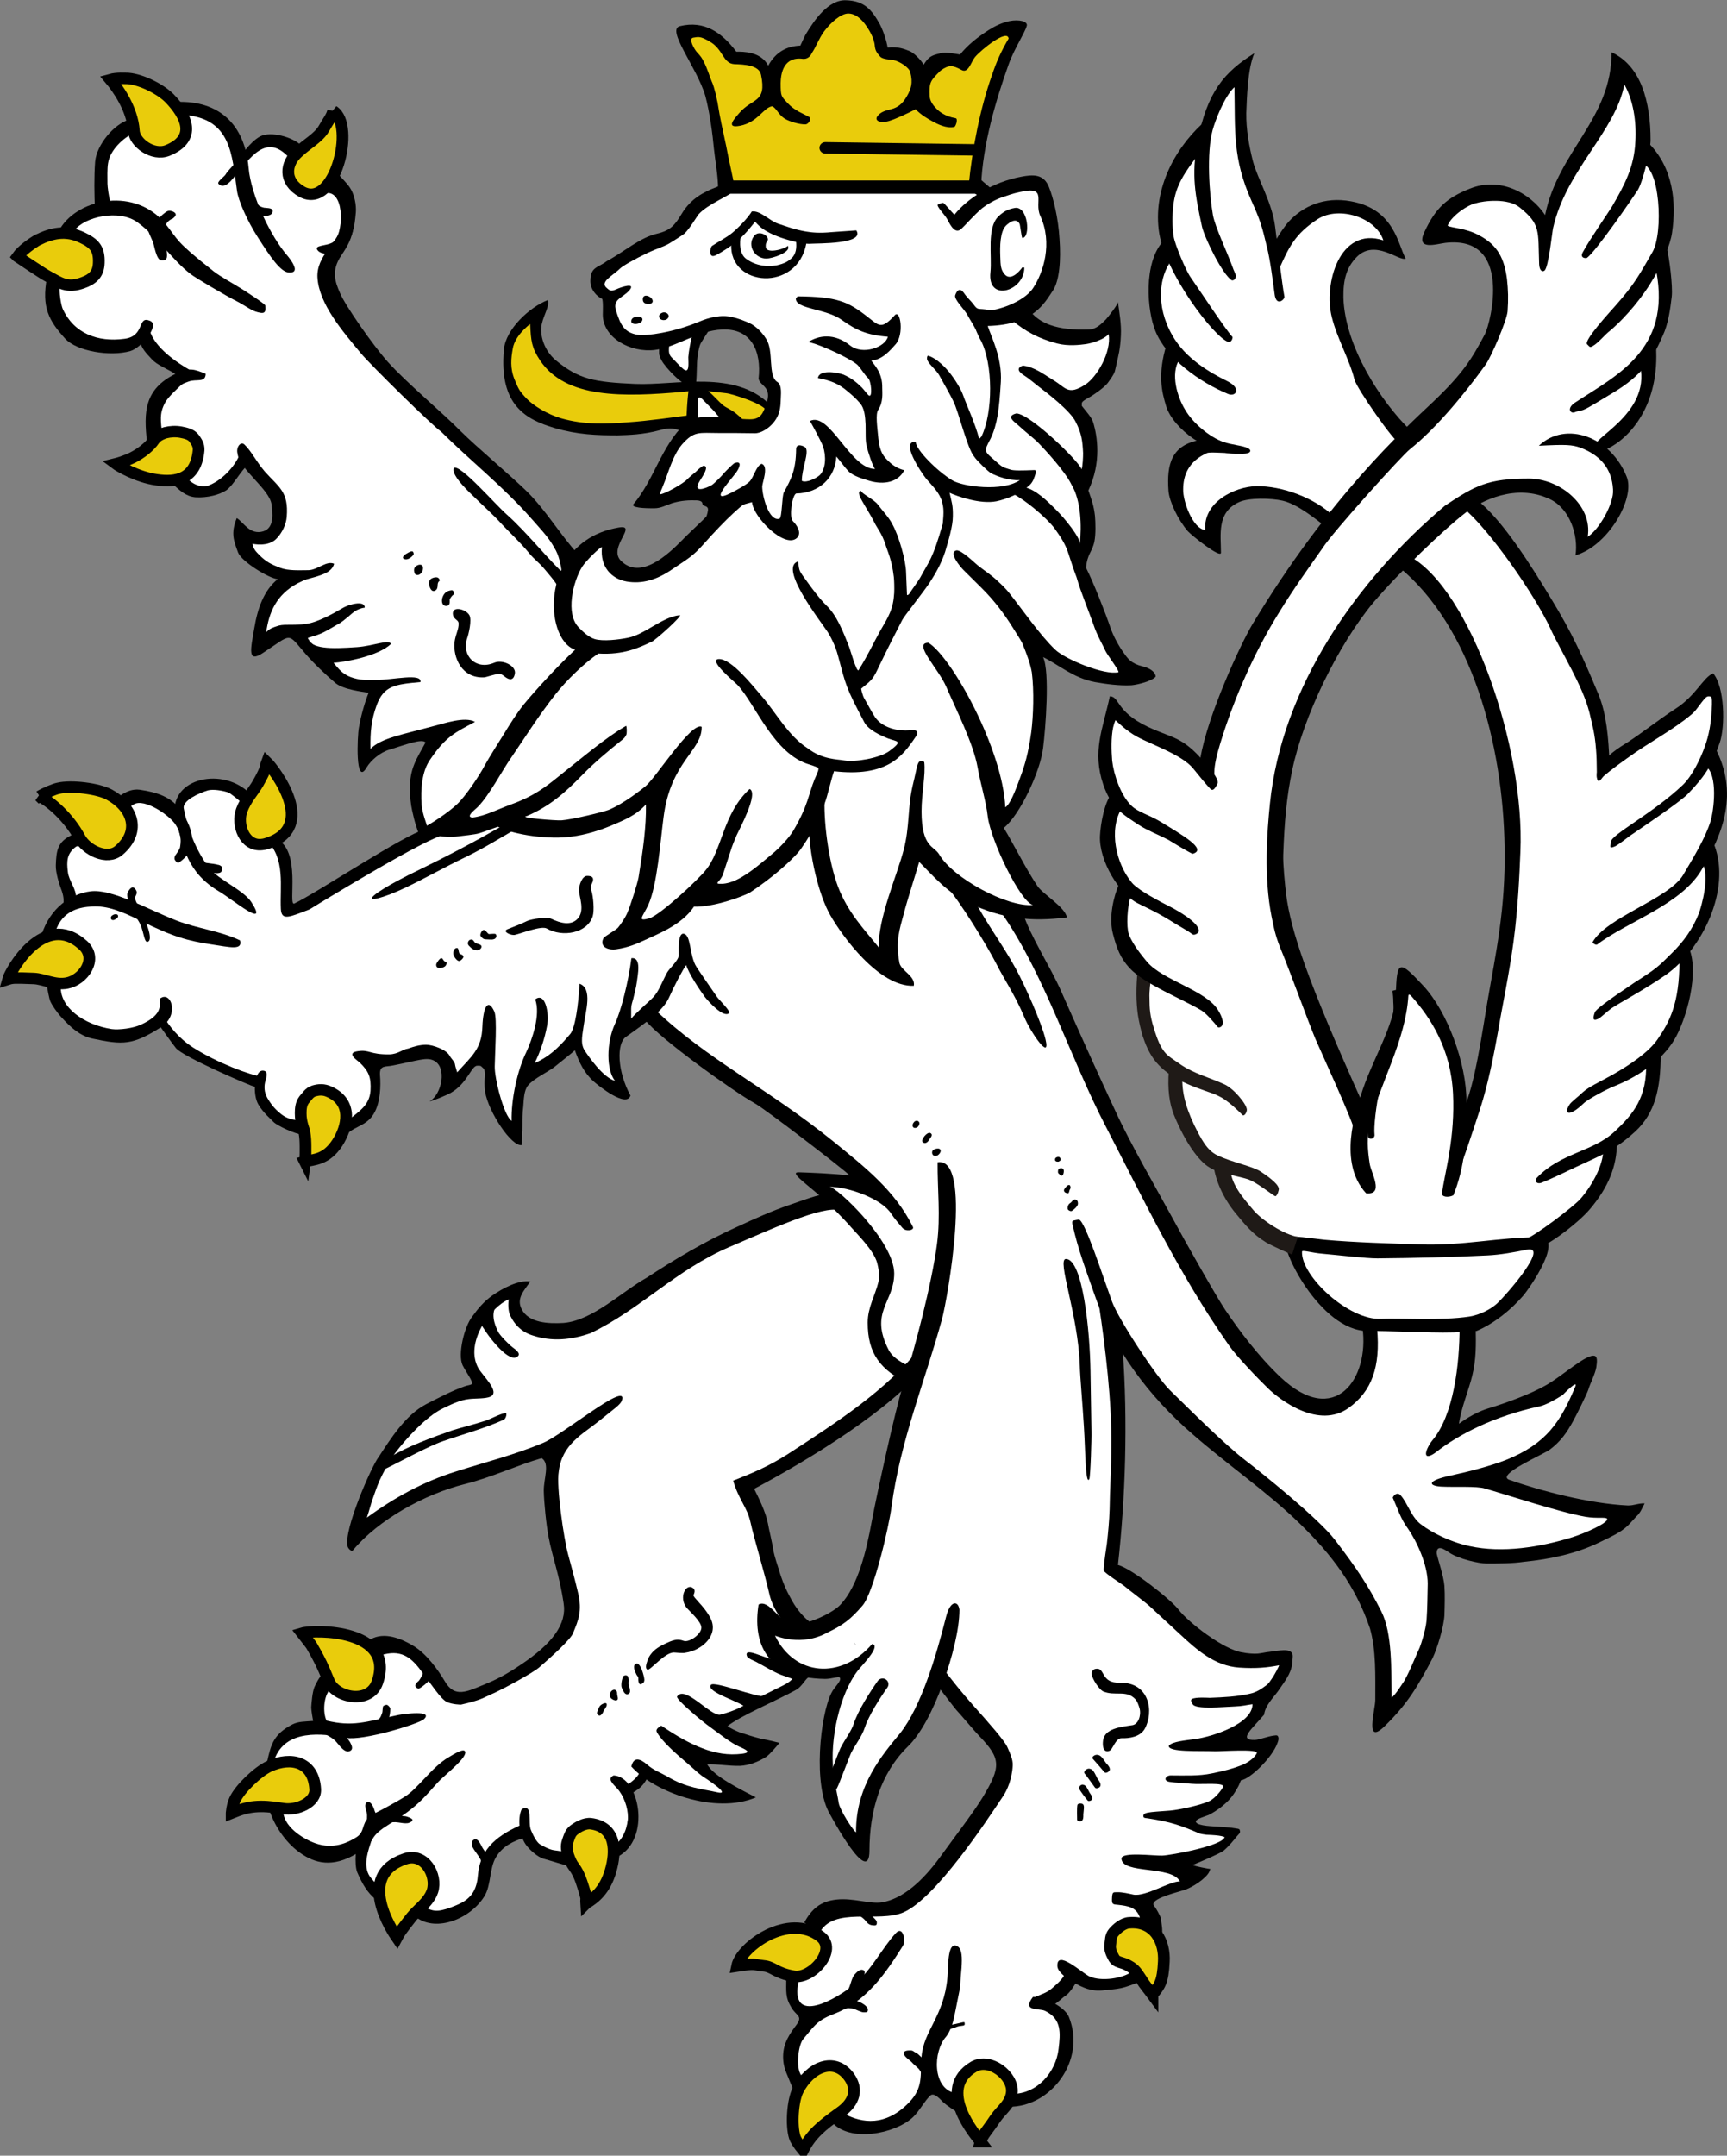 <?xml version="1.0" encoding="UTF-8" standalone="no"?>
<!-- Created with Inkscape (http://www.inkscape.org/) -->
<svg
    xmlns:inkscape="http://www.inkscape.org/namespaces/inkscape"
    xmlns:rdf="http://www.w3.org/1999/02/22-rdf-syntax-ns#"
    xmlns="http://www.w3.org/2000/svg"
    xmlns:cc="http://creativecommons.org/ns#"
    xmlns:dc="http://purl.org/dc/elements/1.1/"
    xmlns:sodipodi="http://sodipodi.sourceforge.net/DTD/sodipodi-0.dtd"
    id="svg2"
    sodipodi:docname="_svgclean2.svg"
    viewBox="0 0 367.27 458.28"
    sodipodi:version="0.32"
    version="1.0"
    inkscape:version="0.48.3.1 r9886"
  >
  <rect x="0" y="0" width="367.27" height="458.28" fill="#808080" stroke="none"/>
  <sodipodi:namedview
      id="base"
      bordercolor="#666666"
      inkscape:pageshadow="2"
      inkscape:window-y="0"
      pagecolor="#ffffff"
      inkscape:window-height="645"
      inkscape:window-maximized="0"
      inkscape:zoom="0.80728051"
      inkscape:window-x="0"
      showgrid="false"
      borderopacity="1.0"
      inkscape:current-layer="svg2"
      inkscape:cx="233.79959"
      inkscape:cy="-306.11976"
      inkscape:window-width="674"
      inkscape:pageopacity="0.0"
  />
  <defs
      id="defs5"
    >
    <style
        id="style6"
        type="text/css"
    />
  </defs
  >
  <g
      id="g8441"
      transform="matrix(2.495 0 0 2.434 524.92 -324.25)"
    >
    <path
        id="path12"
        style="fillRule:evenodd;fill:#e9cc0c"
        inkscape:connector-curvature="0"
        d="m-164.95 160.63-2.13 2.51 0.07 3.61 2.06 2.71 5 1.37 3.43-0.12 5.08-0.54 5.54 0.26 1.14-1.58-3.63-1.75-6.33 0.15-5.23-0.43-3.25-1.5-1.55-2.99-0.2-1.7z"
    />
    <path
        id="path14"
        style="fillRule:evenodd;fill:#ffffff"
        inkscape:connector-curvature="0"
        d="m-191.38 143.75-2.31-1.17-6.43 2.18-1.5 1.75v4.75l-2.74 1.27-1.75 6.5 1.57 3.5 3.76 1.25 2.52-1.25 3.4 3.35-2.34 2.44-0.33 3.65 3.2 3.91 2.54 0.13 2.41-2.87 2.97 4.24-0.78 2.51-2.64 0.36 2.41 2.64 2.74 0.81-2.64 1.37-1.14 4.24 3.68-1.14 3.55 4.49 3.1 0.56-1.5 4.04 0.36 2.05 2.74-1.37 3.68-1.04-2.05 3.23 0.1 3.65 0.58 2.54-11.36 6.19-0.53-3.48-0.98-2.52-3.32-4.22-3.11-0.49-2.05 2.13-3.39-1.2-5.9 4.44 0.23 4.81-1.7 2.6 0.34 5.47 1.82 2.74 5.15 0.83 2.15-1.38 1.78 2.5 6.76 2.91 0.25 1.44 1.83 2.13 3.6 0.82 3.2-1.2 0.97-1.5 0.2-3.52 4.67-0.74 2.03 2.41 2.9-2.89 0.48 5.28 1.83 2.54 0.58-5.06 4.45-3.09 3.42 4.36 0.26-4.79 2.74-2.01 9.27 7.26 10.26 8.2-5.59-1.22 1.98 1.83-6.61 2.29-13.67 7.89-4.52 1.5-2.3-1.01-0.45-2.66-3.29 2.53-1.02 2.95 1.47 3.43-4.97 1.83-3.75 4.14-2.33 6.68 7.49-4.63 10.01-3.34-0.37 5.84 1.42 7.83-0.63 2.92-6.13 4.58-3.5 0.69-3.73-4.32-4.1 0.65-3.3 3.47 0.05 2.75-2.92 1.09-1.29 1.73 0.75 5.77 3.45 2.68 3.53-0.88 0.17 2.78 5.96 3.69 3.46-1.4 1.34-3.68 1.71-2.13 1.47-0.07 2.33 1.88 5.96-0.78 0.6-3.3-0.36-1.42 1.49-1.8 4.94 2.12 2.5-0.16-2.77-2.97 5.35-0.65-4.12-2.73 6.72-3.08 4.44-3.34-4.37-2.36-3.93-12.36 7.16-4.15 7.54-6.23-4.69 19.91-2.77 2.74-3.4 1.01-2.19-0.73 0.99 3.12 3.33 1.19 3.2-0.56-2.26 5.03v5.94l2.54 4.7 1.6-5.97 3.6-4.85 1.68-4.16 5.71 7.03-0.66 3.2-7.72 9.8-6.6 0.76-3 4.09-0.1 3.07 1.42 2.08-1.82 2.84 1.67 4.85 5.84 2.01 3.25-1.83 1.35-2.01 3.91 2.59 5.51-2.1 2.01-2.67 0.25-3.43-1.75-1.65 2.41-2.25 2.59 0.83 3.68-1.34-0.18-6.35 3.36-1.32v-2.26l2.74-0.76 1.34-1.42-2.76-0.33-1.68-0.99 3.28-1.35 1.49-2.48 2.42-1.35 0.17-1.09-3.55-0.15 2.49-2.36 2.82-5.23-4.8 0.25-6.1-4.8-4.14-3.2 0.82-10.15-0.66-11.27 4.46 6.83 11.812 10.23 5.511 6.95 1.32 5.11-0.127 5.66 3.555-5.13 1.295-4.98-1.295-6.29 4.723 2.08 6.171-0.66 5.764-2.21 0.787-1.07-4.723-0.66-8.151-2.48 6.17-2.74 3.428-6.71-3.428 2.11-6.297 2.49-3.149 1.83 2.108-5.11 0.381-5.25 2.844-1.35 2.92-3.68 0.812-2.74 4.266-3.45 1.498-4.93 3.174-3.37 0.458-4.42 1.929-2.82 0.483-6.17 1.98-3.22 0.204-5.96 0.99-3.96-0.99-3.96 0.736-4.12-0.736-1.65-2.667 2.57-6.17 4.59-1.016-5.71-4.393-8.91-4.469-6.55-1.93-2.11-5.51 5.39 5.663 7.05 3.453 11.96-0.127 12.28-2.742 15.97-1.27 0.1-1.498-6.65-3.555-4.49-0.584 4.14-2.869 8.04-6.429-14.69-1.04-9.32 1.17-8.61 3.785-8.73 5.865-7.92 5.612-4.97 4.672-0.92 4.266 1.65 0.864 3.56 1.473-0.69 2.082-4.29-1.981-3.4 3.225-3.1 1.143-6.32 1.218-2.51-0.38-5.66 0.507-3.48-2.056-6.07-0.661-4.57-1.371-0.91-2.666 5.79-2.946 5.41-0.837 2.2-2.387-2.84-4.495 0.18-2.565 3.04 3.657 0.74 1.854 2.01 0.279 3.58-2.031 5.15-6.526 6.98-10.56 13.33-4.96 10.35-1.19 4.88-3.33-2.57-2.46-1.09-1.85-1.75-1.2 3.4 1.4 4.77-1.01 3.02 1.75 4.88-0.66 3.3 2.11 3.68 0.2 4.87 2.46 3.86 1.3 5.51 2.94 3.12 1.37 3.58 4.5 2.95 1.47 3.37 3.784 3.23 1.371 0.45-0.736 5.06-2.489 1.92-3.66-0.73-6.98-8.35-11.58-23.43-5.43-11.02 3.25 0.35-1.96-3.07-2.13-3.55-0.1-1.85 1.62-0.92 1.53-3.88 0.4-4.8-0.1-5.3 3.07 1.95 3.79 1.22 1.52-0.41-2.23-2.87-2.67-7.33 0.91-3.18-0.81-3.85 0.89-1.58-0.28-3.3-1.29-1.83 2.74-2.1 0.91-2.87v-1.98l-1.7 1.07h-2.87l-2.36-0.82-1.07-1.29 2.77-3.43-0.13-3.53-0.78-3.8-1.58-0.41-3.17 1.19-1.04-0.78-21.41-0.13-2.21 1.83-1.85 2.36-4.98 2.36-1.98 1.67 1.37 1.81 0.28 2.41 3.1 1.37 1.17-0.1 0.4 1.75 1.81 1.65 0.4-2.92 0.97-2.16 3.38 0.28 1.67 1.8 0.15 2.62 0.77 1.52-1.02 2.61-2.41 0.28-2.87-3.19-0.64 0.05-0.15 3.12-2.66 3.37-0.89 3 3.12-0.58 3.71 0.83-6.76 6.1-3.15-0.23-0.63-2.92-2.69 2.26-4.55-5.89-12.31-11.73-4.24-5.89v-3.12l1.82-3.25-0.78-3.12-4.83-3.76h-1.75l-2.06 1.52-1.39-3.42z"
    />
    <path
        id="path16"
        style="fillRule:evenodd;fill:#ffffff"
        inkscape:connector-curvature="0"
        d="m-96.897 178.9 6.323-7.43-3.86-5.61-1.853-5.11v-4.08l2.26-2.24 2.336 0.51-1.118-2.56-2.971-1.22-2.843 0.61-2.767 3.27-0.71-1.75-1.83-5.41-0.51-4.9v-3.85l-2.46 3.04-1.02 3.68-2.64 2.87-0.61 4.37 0.61 2.16-1.34 1.62 0.1 4.29 1.55 2.74-0.61 2.36 0.71 2.87 2.03 2.54-2.03 2.44 0.2 3.27 1.12 1.93 1.83 1.35 0.5-3.28 3.18-1.22 3.579 0.71 2.844 2.03z"
    />
    <path
        id="path18"
        style="fillRule:evenodd;fill:#e9cc0c"
        inkscape:connector-curvature="0"
        d="m-150.81 135.83-1.47 0.38 2.19 4.34 1.65 9.04 21.25 0.05 1.04-6.91 2.59-7.08-1.73 0.18-3.09 2.76-2.42 0.28-0.94 0.59-2.76-1.63-0.87-0.71-1.75-3.15-2 0.08-2.72 3.58-1.83 0.61-0.99 1.27-2.23-1.35-1.12 0.03-2.8-2.36z"
    />
    <path
        id="path20"
        style="fillRule:evenodd;fill:#000000"
        inkscape:connector-curvature="0"
        d="m-116.73 247.11c0.56 3.76 1.12 8.63 1.07 12.42 0 1.9-0.13 3.7-0.15 5.53-0.03 0.99-0.13 2.06-0.23 2.97-0.03 0.25-0.28 1.8-0.28 2.36 0.12 0.26 1.57 1.19 1.78 1.37 0.3 0.28 1.85 1.45 2.23 1.83l2.49 2.36c1.47 1.4 2.97 2.77 5.05 2.92 1.42 0.1 2.41 0 3.4-0.2 0.05 0-0.45 0.96-0.61 1.16-0.12 0.18-0.27 0.44-0.48 0.59-0.43 0.33-0.84 0.61-1.39 0.73-1.12 0.26-2.19 0.31-3.43 0.36-0.08 0-1.2-0.08-1.5 0.1-0.18 0.1-0.03 0.28 0.05 0.46 0.23 0.48 2.67 0.23 3.56 0.2 0.66-0.02 1.01-0.13 1.54-0.2 0 1.72-3.45 2.84-4.87 3.04-0.86 0.13-1.98 0.21-2.26 0.59-0.1 0.58 2.61 0.43 3.88 0.48 0.44 0.03 3.84-0.25 3.61 0.18-0.18 0.38-0.69 0.76-1.12 0.96-0.86 0.38-1.75 0.59-2.69 0.79-1.14 0.25-2.39 0.18-3.53 0.18-0.41 0-0.68 0.45-0.1 0.56 0.66 0.1 1.19 0.1 1.88 0.17 0.81 0.08 2.89-0.15 2.69 0.28-0.2 0.38-0.71 0.99-1.14 1.22-0.74 0.36-2.52 0.76-3.35 0.84-1.91 0.15-2.39 0.13-2.29 0.56 0.03 0.1 0.25 0.1 0.38 0.12 1.98 0.31 2.85 0.64 4.39 1.32 0.08 0.03 0.33 0.08 0.59 0.11 0.53 0.02 1.19 0.05 1.55 0.2-0.13 0.76-4.62 1.6-5.31 1.62-0.69 0.03-3.48-0.35-3.48 0.26 0.05 1.39 4.29 0.58 4.98 2-0.81-0.05-2.92 1.35-3.96 1.15-0.36-0.08-0.97-0.23-1.37-0.21-0.38 0-0.44-0.05-0.46 0.64 0 0.35 0.05 0.43 0.43 0.45 0.97 0.11 1.7 0.21 1.98 1.22l1.85 1.37c0.08-0.4-0.05-1.04-0.1-1.42-0.05-0.23-0.45-0.94-0.53-1.01-0.58-0.59 1.5-1.12 2.49-1.43 0.73-0.22 1.93-1.04 2.18-1.62 0-0.05 0.1-0.23 0.08-0.23-0.2-0.02-1.3-0.23-1.5-0.35 0.2-0.08 2.39-1.02 2.64-1.25 0.46-0.4 0.84-0.89 1.14-1.27 0.21-0.25 0.33-0.3 0.21-0.58-0.03-0.05-0.18-0.08-0.36-0.1-0.4-0.08-1.01-0.1-1.52-0.15-0.23-0.03-1.65-0.03-1.83-0.39-0.13-0.27 0.89-0.53 1.09-0.63 0.69-0.36 1.3-0.84 1.78-1.37 0.28-0.33 0.46-0.61 0.68-1.02 0.06-0.07 0.21-0.45 0.28-0.63 0.82-0.13 2.67-2.01 3.1-3.22 0.08-0.21 0.13-0.36 0.1-0.51-0.05-0.23-0.15-0.21-0.38-0.18-0.48 0.05-1.24 0.36-1.62 0.38-1.5 0.05-0.21-1.01 0.78-2.21 0.08-0.76 0.74-1.44 1.15-2 0.86-1.25 1.24-1.78 1.27-2.82 0.02-0.28 0.07-0.53-0.18-0.69-0.15-0.1-0.36-0.12-0.56-0.12-0.43 0.02-0.89 0.1-1.27 0.15-0.15 0-0.68 0.13-0.96 0.15-0.33 0.03-0.92-0.02-1.27-0.1-1.6-0.2-4.68-2.67-5.46-3.73-0.66-0.89-4.04-3.63-5.18-3.91 0.63-5.71 0.86-12.57 0.4-18.86l-2.03-3.94z"
    />
    <path
        id="path22"
        style="fillRule:evenodd;fill:#000000"
        inkscape:connector-curvature="0"
        d="m-122.29 307.71 1.75 0.56c0.16 0 0.76-0.61 0.97-0.74 0.33-0.2 0.76-0.89 0.94-1.22l-0.94-0.79c-0.21 0.56-0.74 0.99-1.17 1.38-0.48 0.43-1.07 0.55-1.55 0.81z"
    />
    <path
        id="path24"
        style="fillRule:evenodd;fill:#000000"
        inkscape:connector-curvature="0"
        d="m-162.66 184.79 0.56-1.24c-1.53-1.4-3.28-3.73-5.08-5.38-1.02-0.92-3.94-4.39-4.52-4.09-0.36 0.94 2.54 3.15 4.11 4.95 0.74 0.81 1.47 1.47 2.36 2.57 0.36 0.45 0.81 0.78 1.25 1.32 0.15 0.2 1.09 1.24 1.32 1.87z"
    />
    <path
        id="path26"
        style="fillRule:evenodd;fill:#000000"
        inkscape:connector-curvature="0"
        d="m-180.24 152.91-1.14 0.28c-0.2 1.19-2.05 2.36-1.95 4.26 0.12 2.31 2.16 4.73 3.73 6.66 0.81 0.99 6.04 6.27 6.8 6.8 2.44 2.49 5.29 4.8 7.65 7.54 0.71 0.84 1.5 1.65 2 2.59 0.41 0.68 0.54 1.42 0.66 2.21 0.72-0.51 0.69-1.12 1.3-1.71-1.42-1.59-2.69-3.78-4.29-5.4-1.42-1.42-4.32-3.91-5.64-5.26-1.55-1.62-4.65-4.26-6.22-6.06-1.3-1.5-3.63-4.93-4.06-5.99-0.44-1.02-0.77-1.98 0.1-3.3 0.58-0.89 0.91-1.48 1.06-2.62z"
    />
    <path
        id="path28"
        style="fillRule:evenodd;fill:#000000"
        inkscape:connector-curvature="0"
        d="m-156.57 161.19c-0.13 0.45 0.74 0.4 0.91 0.05 0.23-0.49-0.83-0.49-0.91-0.05z"
    />
    <path
        id="path30"
        style="fillRule:evenodd;fill:#000000"
        inkscape:connector-curvature="0"
        d="m-153.8 160.5c-0.15 0-0.41 0.15-0.41 0.33 0 0.31 0.33 0.41 0.59 0.31 0.4-0.21 0.22-0.64-0.18-0.64z"
    />
    <path
        id="path32"
        style="fillRule:evenodd;fill:#000000"
        inkscape:connector-curvature="0"
        d="m-155.6 159.36c0 0.23 0.12 0.35 0.35 0.4 0.23 0.06 0.61-0.05 0.46-0.38s-0.81-0.55-0.81-0.02z"
    />
    <path
        id="path34"
        style="fillRule:evenodd;fill:#000000"
        inkscape:connector-curvature="0"
        d="m-130.01 150.93c-0.15 0.03-0.3 0.08-0.43 0.15-0.18 0.13 0.58 0.87 0.81 1.32 0.28 0.56 0.66 1.27 1.17 0.82 0.43-0.41 1.02-1.15 1.8-1.83 0.41-0.33 1.02-0.69 1.63-0.92 0.51-0.17 0.94-0.35 1.57-0.48 2.41-0.56 1.2 0.84 1.73 2.06 1.09 2.41 0.28 4.97-0.61 6.34-0.86 1.3-3.25 1.98-3.71 1.91-1.06-0.21-0.94 0.1-1.39-0.54-0.23-0.3-0.59-0.63-0.79-0.96-0.33-0.46-0.59-0.25-0.74 0.2-0.12 0.38 0.79 1.22 1.07 1.78 0.23 0.43 0.48 0.81 0.68 1.22 0 0.05 0.41 0.96 0.44 0.96 1.04 2.08 1.04 6.27 0.05 8.38-0.05 0.05-0.18 0.23-0.21 0.18-0.3-1.25-1.06-2.92-1.32-3.68-0.2-0.61-0.68-1.42-1.24-2.14-0.56-0.68-1.22-1.26-1.8-1.42-0.08 0.08-0.11 0.26-0.03 0.43 0.2 0.41 0.74 0.82 0.99 1.27 0.46 0.84 0.99 1.81 1.19 2.24 0.46 0.89 1.2 4.19 1.81 4.9 0.18 0.3 1.17 1.29 1.44 1.44 0.51 0.26 1.53 0.66 2.44 0.59-1.44 1.04-4.87 0.58-5.76 0.02-1.3-0.81-3.1-2.66-3.12-3.37-1.35-0.08 0.48 2.71 0.91 3.25 0.53 0.63 1.14 1.21 1.35 2.03 0.12 0.5 0.15 0.81 0.05 1.88-0.87 3.14-1.17 3.27-1.93 4.72-0.23 0.4-0.74 1.09-0.94 1.42-0.03 0.05-0.18 0.15-0.18 0.05l-0.08-1.98c-0.02-0.99-0.61-3.17-1.19-4.21-0.28-0.56-0.81-1.12-1.22-1.68-0.28-0.41-1.45-0.99-1.42-1.19-0.61 0.05 0.46 1.39 1.12 2.74 0.25 0.53 0.63 0.94 0.94 1.9 0.17 0.61 0.55 1.3 0.73 2.9 0.03 0.28 0.05 0.94 0.03 1.37-0.08 1.42-0.46 2.03-1.22 3.37-0.61 1.12-0.94 1.93-1.83 3.4-0.18 0.08-0.69-1.77-0.79-2.05-0.51-1.32-1.04-2.74-1.93-3.61-0.58-0.58-1.24-1.49-1.72-2.18-0.18-0.28-0.49-0.63-0.59-0.96-0.07-0.23-0.07-0.49-0.12-0.71-1.68 0.53 1.95 5.25 2.53 6.16 0.16 0.26 0.64 1.1 0.89 2.11 0.66 2.54 0.64 2.69 2.24 5.79 0.2 0.4 0.81 0.91 2 1.39 0.77 0.31 1.37 0.16 0.11 1.12-0.84 0.61-2.9 0.97-3.81 0.81-0.64-0.12-1.88-0.07-3.13-1.06-1.67-1.09-2.74-3.18-3.96-4.6-0.73-0.86-2.51-3.2-3.6-3.2-1.02 0.03 1.34 2.01 1.57 2.26 1.55 1.68 3.07 6.05 6.15 6.96 0.35 0.1 0.4 0.15 0.68 0.25 0.18 0.1 0 0.41-0.25 1.02-0.54 1.34-0.54 2.28-1.83 4.52-0.36 0.61-1.12 1.42-1.6 1.85-0.94 0.79-2.11 1.88-3.2 2.41-0.33 0.18-0.89 0.36-1.27 0.36-0.81 0.02-0.13-0.13 0.1-0.87 0.94-2.94 0.64-2.1 1.14-3.35 0.23-0.53 1.91-3.68 1.12-4.06-2.31 2.16-2.33 5.38-3.78 7.13-0.66 0.84-3.86 3.89-4.78 4.17-1.09 0.3-0.55-0.13-0.07-1.2 0.76-1.75 1.01-5.45 1.29-7.64 0.61-4.9 3.28-5.76 3.25-7.89-0.89-0.46-3.93 4.49-4.8 5.2-0.22 0.18-1.8 1.5-3.14 2.06-0.46 0.18-3.08 0.84-4.02 0.91-0.45 0.03-3.78-0.23-2.94-0.38 1.93-0.84 3.25-2.03 4.72-3.58 1.04-1.09 2.21-2.1 3.4-3.07 0.21-0.18 0.26-0.25 0.36-0.46 0.05-0.12 0.05-0.76-0.03-0.76-1.77 1.04-3.75 2.8-5.79 4.45-1.06 0.88-2.08 1.7-4.06 2.43-1.14 0.43-2.16 0.99-3.22 1.12-0.69-0.03 0.28-0.74 0.45-0.94 0.51-0.53 0.99-1.29 1.48-2.08 0.25-0.41 0.48-0.81 0.73-1.22 0.23-0.38 0.46-0.76 0.71-1.12 0.97-1.44 2.24-3.53 3.71-5.43 0.94-1.22 2.46-2.72 3.63-3.53 2.19 0.13 3.46-0.51 4.57-1.04 0.36-0.18 2.72-2.36 2.36-2.31-1.49 0.15-3.02 1.73-4.44 1.98-0.71 0.15-2.11 0.33-2.82 0.1-0.46-0.15-0.94-0.58-1.34-1.01-1.15-1.2-0.49-3.99 0.28-5.28 0.3-0.51 1.57-1.78 1.7-1.73-0.18 1.73 0.83 2.77 2.1 3 1.3 0.23 2.57-0.13 3.89-1.07 1.4-0.96 1.78-1.17 2.64-2.16 1.98-2.28 3.48-3.7 4.29-4.08l-3.25 0.78c-0.76 0.94-2 2.03-2.84 2.92-1.17 1.22-3.53 3.51-5.21 1.8-1.17-1.19 1.6-3.27-0.28-2.89-6.65 1.22-6.35 9.72-3.63 10.66-1.32 1.25-3.27 3.4-4.37 4.77-0.58 0.74-1.21 1.76-1.7 2.59-0.4 0.66-1.27 2.06-1.62 2.72-0.43 0.86-1.65 2.72-2.36 3.4-0.64 0.64-2.24 1.78-3.25 2.24 0.43 0.53 2.46 0.71 3.32 0.58 0.33-0.05 1.45-0.15 1.83-0.28 0.48-0.15 1.17-0.43 1.57-0.56 1.45 0.74 4.45 1.14 6.28 0.86 1.19-0.15 2.41-0.55 3.3-0.93 1.17-0.51 2.16-0.89 3.04-1.88 0.03 1.95-0.25 4.01-0.63 6.37-0.1 0.56-0.71 2.54-0.96 3.1-0.18 0.43-0.51 0.93-0.79 1.29-0.15 0.2-1.25 0.81-1.25 0.94-0.35 0.74 0.41 1.07 1.15 0.94 0.99-0.15 1.72-0.48 2.31-0.76 1.11-0.54 3.2-1.32 4.26-2.95 1.7 0.05 4.17-0.89 4.78-1.24 1.85-1.25 3.37-2.64 4.09-3.48 0.33-0.38 1.01-1.5 1.21-1.88 0.54-0.91 0.71-1.57 1.05-2.38 0.27-0.71 0.55-2.11 0.81-2.85 2.21 0.26 3.65-0.05 4.7-0.63 1.04-0.59 1.67-1.47 2.28-2.41 0.28-0.41 0.08-0.59-0.43-0.54-1.25 0.13-2.49-0.3-3.05-1.14-0.28-0.43-0.66-1.19-0.94-1.67-0.12-0.23-0.28-0.84-0.23-0.84 0.94-0.76 1.02-0.86 1.53-1.98 0.63-1.35 1.29-2.67 1.95-3.99 0.15-0.33 1.83-2.46 2.36-3.3 0.46-0.73 0.97-1.62 1.3-2.66 0.28-0.97 0.66-2.24 0.66-3.1 0.02-0.96-0.1-1.24-0.28-2.06 0.66 0.31 2.62 1.02 3.99 0.74 0.86-0.18 2.1-0.68 2.87-1.45 0.25-0.25 0.38-0.63 0.5-1.09 0.05-0.18-0.1-0.2-0.28-0.18-0.78 0.03-1.65 0.06-1.9-0.05-0.51-0.17-0.63-0.15-1.12-0.61-1.14-1.04-1.19-0.88-0.56-2.1 0.56-1.22 0.72-2.44 0.87-4.95 0.12-2.11-0.82-3.94-1.12-4.88 3.91-0.12 4.8-1.95 5.54-3.07 0.58-0.86 0.71-2.69 0.58-4.52-0.1-1.82-0.53-3.63-0.91-4.57-0.46-1.16-1.4-1.06-2.34-0.88-2.41 0.45-4.57 1.87-5.71 3.32-0.21-0.2-0.87-1.04-0.97-1.04z"
    />
    <path
        id="path36"
        style="fillRule:evenodd;fill:#000000"
        inkscape:connector-curvature="0"
        d="m-145.8 152.83-0.23-0.25s-0.81 1.09-1.42 1.6c-0.46 0.43-1.37 1.04-1.91 1.32-0.68 0.38-0.51-0.69-0.33-0.81 0.56-0.38 1.17-0.69 1.7-1.12 0.59-0.51 1.35-1.32 1.68-1.88 0.71-0.12 1.5 0.81 2.26 1.07 0.74 0.25 1.4 0.51 2.36 0.68 0.48 0.08 1.12 0.16 2.21 0.05 1.09-0.07 1.57-0.12 2.08-0.15 0.76 1.22-3.27 1.12-4.01 1.17-0.63 0.03-3.4-0.58-4.39-1.68z"
    />
    <path
        id="path38"
        style="fillRule:evenodd;fill:#000000"
        inkscape:connector-curvature="0"
        d="m-142.55 154.18 0.89 0.3c-0.77 4.27-6.58 3.81-6.4 0.06l0.81-0.79c-0.05 0.38-0.08 0.79-0.03 1.14 0.06 0.38 0.21 0.71 0.46 0.91 0.43 0.33 0.86 0.51 1.4 0.61 0.51 0.08 0.81 0.05 1.24-0.02 0.64-0.15 0.99-0.33 1.35-0.71 0.25-0.31 0.38-0.74 0.28-1.5z"
    />
    <path
        id="path40"
        style="fillRule:evenodd;fill:#000000"
        inkscape:connector-curvature="0"
        d="m-142.55 159.28 0.15-0.18c3.33 0.03 4.27 0.44 5.92 1.76 0.99 0.78 1.19 1.21 2.36-0.11 0.48-0.55 0.81 1.68 0.07 2.54-0.38 0.43-1.11 1.37-2.08 1.42 0.31 0.44 0.97 1.1 0.94 2.39 0 0.48 0.1 1.22-0.35 1.93-0.23 0.36-0.08 1.42 0.02 2.49 0.13 1.22 0.43 1.57 0.97 2.08 0.35 0.35 0.91 0.63 1.24 0.68-0.51 1.07-1.75 1.3-2.95 0.94-0.55-0.17-1.37-0.4-1.8-0.83-0.35-0.38-0.68-0.87-1.04-1.3-0.1 1.85-1.45 3.2-3.43 3.23-0.35 0.17-0.61 2.08-0.28 2.41 0.28 0.28 0.84 1.04 0.33 1.49-1.04 0.92-3.7-1.82-3.81-3.14-0.83 0.2-1.52 0.5-2.18 0.86-0.66 0.33-1.27 0.71-1.98 1.09 0.25-0.58 0.38-0.96 0.41-1.27 0.02-0.4-0.36-0.28-0.46-0.48-0.05-0.05 0.08-0.33-0.51-0.36-0.61-0.02-1.32 0-2.13 0.26-0.51 0.18-0.94 0.43-1.45 0.43-0.28 0-1.85 0.03-1.85-0.3 1.85-2.24 2.33-4.98 4.44-7.11 1.07-1.04 3.89-0.36 5.54-0.36 0.91 0 1.11-0.53 1.37-1.29 0.58-1.58-0.54-1.6-0.64-2.26 0.26-2.41-0.63-4.42-3.12-4.29-2.03 0.07-3.89 1.55-5.71 1.78-2.09 0.27-4.45-1.07-4.45-3.08 0-0.12 0.05-1.32-0.07-1.39-0.46-0.21-0.99-0.81-0.99-1.53 0-1.29 0.66-1.16 1.39-1.75 1.48-0.81 2.85-2.08 4.32-2.41 1.14-0.28 1.5-0.76 2.06-1.7 0.63-1.09 1.44-1.62 1.98-1.9 0.45-0.26 0.89-0.41 1.32-0.59 1.27-0.76 1.47 0.13 1.24 0.41-0.4 0.46-2.28 1.19-3.07 2.08-0.18 0.23-0.79 1.3-1.22 1.7-0.15 0.13-0.69 0.48-1.29 0.86-0.46 0.28-1.05 0.44-1.88 0.84-1.1 0.54-2.09 1.12-2.34 1.37-0.56 0.59-1.78 1.15-1.09 1.7 0.25 0.23 0.35 0.28 0.76 0.11 0.43-0.21 1.7-0.64 1.17 0.05-0.56 0.68-1.47 0.78-1.17 1.77 0.38 1.22 0.66 1.93 1.85 2.14 0.77 0.12 3.05-0.21 5.18-1.12 0.94-0.41 1.96-0.66 2.87-0.43 0.46 0.1 1.12 0.33 1.68 0.63 0.63 0.38 1.09 1.04 1.22 1.27 0.68 1.04 0.13 3.2 0.94 3.76 0.12 0.07 0.35 0.25 0.33 1.01-0.03 0.54 0 1.17-0.18 1.7-0.3 1.02-1.37 1.78-2.03 1.78-1.02-0.02-2.03-0.02-3.05-0.02-1.73 0-2.13-0.21-3.17 0.99-0.82 0.99-1.17 2.51-1.63 3.63-0.02 0.1-0.33 0.73-0.25 0.73 0.38 0 1.98-0.94 2.28-1.27 0.13-0.15 0.69-0.63 0.79-0.71 0.08-0.1 0.53-0.51 0.64-0.51 0.58 0-0.21 1.12-0.28 1.25-0.79 1.27 0.58 0.68 0.99 0.43 0.2-0.13 0.86-0.81 1.06-1.07 0.1-0.12 0.89-0.94 0.92-0.86 0.63-0.2 0.33 0.46 0.2 0.66-0.23 0.48-2.74 3.1-0.53 1.95 0.38-0.2 1.27-0.68 1.57-0.99 0.36-0.4 0.56-1.37 1.02-1.54 0.63 0.2 0.05 1.65 0.05 1.98 0 0.86 0.58 3.09 1.47 2.81 0.23-0.07 0.2-2 0.38-2.31 0.64-1.19 1.02-1.95 1.04-3.78 0.03-0.56 0.69-0.23 0.79-0.13 0.36 0.41-0.33 1.91-0.3 2.92 0.4 0.21 1.26-0.25 1.52-0.5 0.53-0.54 0.56-1.68 0.28-2.52-0.13-0.38-1.04-2.13-1.12-2.21 1.7-0.86 3.43 4.19 5.56 4.19-0.18-0.17-0.61-1.49-0.71-1.98-0.13-0.43-0.08-1.16-0.1-1.9-0.03-0.71-0.1-1.42-0.46-1.85-0.43-0.51-0.66-0.69-1.06-1.04-0.77-0.69-1.5-0.97-2.54-1.17 0.1-0.76 1.6-0.51 2.15-0.31 0.66 0.28 1.12 0.66 1.58 1.12 0.13 0.13 0.56 0.71 0.61 0.71 0.33 0.23 0.2-1.24-0.05-1.5-0.33-0.3-0.59-0.83-0.94-1.19-0.71-0.61-3.07-1.7-3.96-1.93l-0.21-0.05c0.87-0.58 2.21-0.81 3.56 0.3 1.07 0.87 3 0.16 3.22-0.76-1.82-0.15-2.71-0.58-3.93-1.47-1.35-1.01-3.99-0.94-3.91-1.88z"
    />
    <path
        id="path42"
        style="fillRule:evenodd;fill:#000000"
        inkscape:connector-curvature="0"
        d="m-123.08 156.59-0.17-0.02c-0.28 0.4-1.02 1.24-1.53 0.58-0.3-0.38-0.33-0.71-0.35-1.57-0.03-0.79-0.03-2.16 0.5-2.67 0.33-0.33 0.89-0.68 1.15-0.13 0.05 0.13 0.17 1.22 0.23 1.22 0.73 0 0.5-2.89-0.69-2.61-0.53 0.1-0.91 0.3-1.35 0.73-1.01 1.02-0.53 3.41-0.68 4.88-0.28 2.64 2.89 1.67 2.89-0.41z"
    />
    <path
        id="path44"
        style="fillRule:evenodd;stroke:#000000;strokeWidth:1.066;fill:#e9cc0c"
        inkscape:connector-curvature="0"
        d="m-181.99 142.91c-0.12 0.51-0.38 0.79-0.81 1.57-0.46 0.79-1.45 1.32-2.21 2.06-1.04 0.96-1.24 2.51 0.36 3.43 2.81 1.57 4.57-5.82 2.66-7.06z"
    />
    <path
        id="path46"
        style="fillRule:evenodd;stroke:#000000;strokeWidth:1.066;fill:#e9cc0c"
        inkscape:connector-curvature="0"
        d="m-200.98 140.17c0.56 0.68 1.88 2.51 2 4.49 0.06 1.02 1.63 2.21 2.87 1.7 2.49-1.04 1.68-2.97 0.16-4.57-0.77-0.79-2.36-1.62-3.51-1.72-0.28 0-0.96-0.06-1.52 0.1z"
    />
    <path
        id="path48"
        style="fillRule:evenodd;stroke:#000000;strokeWidth:1.066;fill:#e9cc0c"
        inkscape:connector-curvature="0"
        d="m-208.9 155.63c0.38-0.56 1.32-1.22 1.72-1.45 1.15-0.58 2.39-0.91 3.81-0.2 1.02 0.5 1.45 0.96 1.4 2.21-0.03 1.01-0.59 1.44-1.35 1.72-1.34 0.51-1.93 0.03-3.02-0.58-0.3-0.15-2.49-1.65-2.56-1.7z"
    />
    <path
        id="path50"
        style="fillRule:evenodd;stroke:#000000;strokeWidth:1.066;fill:#e9cc0c"
        inkscape:connector-curvature="0"
        d="m-200.52 173.73c0.22 0.17 1.82 1.16 3.47 1.39 1.68 0.26 3.38-0.05 3.59-2.59 0.02-0.45-0.18-0.73-0.41-1.06-0.23-0.31-0.69-0.43-1.12-0.51s-0.89-0.05-1.29 0.05c-0.41 0.13-0.77 0.33-0.97 0.63-0.4 0.61-1.12 1.17-1.8 1.53-0.69 0.35-1.35 0.53-1.47 0.56z"
    />
    <path
        id="path52"
        style="fillRule:evenodd;fill:#000000"
        inkscape:connector-curvature="0"
        d="m-143.19 154.84-0.05-0.18c0.05 0.18-1.8 0.84-1.88 0.13-0.02-0.28 0.03-0.36 0.13-0.51 0.3-0.4-0.71-1.06-1.14-0.43-0.59 0.81 0.07 1.95 1.06 1.95 0.49 0 1.88-0.48 1.88-0.96z"
    />
    <path
        id="path54"
        style="fillRule:evenodd;fill:#000000"
        inkscape:connector-curvature="0"
        d="m-151.36 162.4 1.39-0.33c0 0.03-0.68 1.07-0.73 1.22-0.13 0.33-0.21 0.89-0.26 1.35-0.05 0.48-0.02 2.36-0.2 2.41-0.79 0.2-2.54-1.75-2.84-2.36-0.31-0.58-0.18-0.69-0.21-1.24l0.87-0.31c0 0.53-0.16 0.94 0.22 1.32 0.26 0.25 0.64 0.71 0.97 0.99 0.56 0.46 0.43-0.53 0.43-1.04 0.03-0.46 0.2-1.45 0.36-2.01z"
    />
    <path
        id="path56"
        style="fillRule:evenodd;fill:#000000"
        inkscape:connector-curvature="0"
        d="m-150.86 170.15-1.04 0.58c0-0.89 0.1-2.97 0.26-3.78 0.48-0.33 1.39 0.13 1.98 0.76 1.19 1.24 0.86 0.86 1.7 1.4 0.43 0.28 0.81 0.68 0.99 0.86-0.59 0.1-1.22-0.03-1.83-0.03-0.35-0.3-0.61-0.71-0.86-0.96l-0.71-0.74c-0.08-0.07-0.28-0.35-0.44-0.3-0.2 0.1-0.05 1.93-0.05 2.21z"
    />
    <path
        id="path58"
        style="fillRule:evenodd;fill:#000000"
        inkscape:connector-curvature="0"
        d="m-145.09 169.13 0.33-0.56c-2.97-3.09-8.03-1.67-11.5-1.82-3.53-0.16-4.78-0.41-6.73-2.04-1.04-0.88-1.43-2.28-1.22-3.19 0.18-0.84 0.68-1.58 0.51-2.09-1.55 0.61-3.59 2.54-3.74 4.32-0.43 4.9 1.93 6.12 4.32 6.85 1.98 0.59 3.58 0.64 5.38 0.64 0.92-0.03 2.16-0.05 3.63-0.46 0.84-0.25 1.17-0.15 1.88 0.1l0.79-0.71v-0.71c-1.8 0.23-3.58 0.51-5.43 0.64-1.83 0.15-3.69 0.25-5.74-0.36-1.07-0.33-2.36-1.07-3.05-1.88-0.38-0.43-0.51-0.58-0.86-1.47-0.41-1.02-0.31-1.88-0.16-2.74 0.18-1.07 1.27-1.98 1.48-2.13 0.07 1.49 0.12 2.05 0.84 3.17 2.18 3.35 7.08 3.22 12.31 2.74 1.3-0.18 2.44 0 3.56 0.13 0.5 0.05 3.4 0.99 3.4 1.57z"
    />
    <path
        id="path60"
        style="fillRule:evenodd;fill:#000000"
        inkscape:connector-curvature="0"
        d="m-148.49 148.98h21.58v1.16h-21.58v-1.16z"
    />
    <path
        id="path62"
        style="fillRule:evenodd;fill:#000000"
        inkscape:connector-curvature="0"
        d="m-126.83 148.87c-0.21-0.17-0.56 0.54-0.82 0.82-0.12 0.15 0.97 0.91 1.09 0.81 0.26-0.23 1.05-0.51 0.74-0.74-0.33-0.3-0.68-0.58-1.01-0.89z"
    />
    <path
        id="path64"
        style="fillRule:evenodd;fill:#000000"
        inkscape:connector-curvature="0"
        d="m-140.09 202.74-1.35 2.56c0 2.54 0.84 6.12 1.83 7.87 0.99 1.78 4.14 6.27 7.11 6.15 0.16-0.84-1.06-1.3-1.22-1.98-0.35-1.93 0-2.92 0.38-4.37 0.28-1.12 1-3.4 1.3-4.47 1.27 1.3 2.34 2.64 4.24 3.58 2.82 1.42 5.36 1.65 8.35 1.27-0.15-0.91-2.05-2.03-2.51-2.74-0.99-1.5-2.08-3.76-2.87-5.08 1.4-1.16 3.12-4.97 3.35-6.98 0.21-1.7 0.59-6.65 0-7.94 1.35 0.68 2.57 1.82 4.4 2.18 1.01 0.18 2.08 0.33 3.12 0.28 0.58-0.05 1.8-0.38 2.08-0.76-0.05-0.43-0.51-0.74-1.12-0.89-0.99-0.25-1.27-0.69-1.6-1.17-0.35-0.48-0.88-1.42-1.14-2.21-0.4-1.22-1.47-4.01-2.08-5.23 0.1-1.21 0.53-1.39 0.71-2.28 0.13-0.64 0.1-1.68 0.05-2.26-0.1-0.91-0.28-1.37-0.56-2.21 1.15-2.51 0.74-4.77 0.43-5.89-0.15-0.53-0.63-1.01-0.99-1.5 0.03-0.3-0.17-0.3 0.69-0.78 0.36-0.21 1.24-0.84 1.52-1.22 0.21-0.31 0.51-0.69 0.61-1.04 0.33-1.45 0.46-1.96 0.51-3.12 0.05-0.99-0.13-1.98-0.25-2.92 0.02 0.2-0.82 1.29-1.02 1.52-0.38 0.38-0.81 0.86-1.45 0.89-2.84 0.1-4.19-0.59-4.97-1.55l-1.63 0.71c1.2 1.02 2.31 1.63 3.89 2.06 0.94 0.25 1.95 0.12 2.46 0.05 0.53-0.08 1.55-0.41 1.93-0.87 0.25 1.6-1.02 3.76-1.98 4.4-1.52 1.01-1.68 0.25-2.74-0.38-0.82-0.51-1.6-1.15-2.59-1.27-0.56 0.2-0.41 0.53 0.1 0.86s1.14 0.91 1.37 1.07c0.51 0.4 2.56 2 3.02 2.97 0.51 1.01 0.59 1.67 0.64 2.74 0 0.35-0.03 1.14-0.13 1.42-0.2-0.69-4.42-4.88-5.56-4.88-0.92 0.23-0.18 0.72 0.15 1.02 0.64 0.61 1.35 1.17 1.63 1.45 0.73 0.76 2.41 2.64 2.92 3.75 0.81 1.35 0.88 3.63 0.71 5.18 0.07-0.51-1.25-2.21-2.06-3.02-0.64-0.66-1.73-1.78-2.67-1.93l-0.94 0.59c0.97 0.48 2.82 2.05 3.51 2.99 0.48 0.69 0.94 1.37 1.19 2.21 0.1 0.3 0.51 1.62 0.69 2.06 0.38 1.37 1.01 2.86 1.44 4.13 0.31 0.97 0.84 1.86 0.99 2.24 0.18 0.43 1.15 1.67 1.15 1.93-1.2 0.3-4.57-1.15-5.39-1.96-1.32-1.29-2.79-3.5-3.96-5-0.17-0.23-0.63-0.71-0.91-0.96-0.59-0.59-1.14-0.92-1.75-1.42-0.36-0.31-1.35-1.3-1.78-1.3-0.79 0.15 0.38 1.52 0.56 1.7l1.62 1.65c1.02 1.04 1.88 2.21 2.62 3.43 0.25 0.43 0.71 1.12 0.81 1.39 0.31 0.77 0.66 1.71 0.79 2.49 0.2 1.65 0.13 3.78-0.05 5.23-0.26 1.88-0.54 2.84-0.94 3.94-0.15 0.38-0.76 2.31-1.27 2.61-0.23-5.08-4.55-13.1-6.55-14.37-1.37 0 0.83 2.24 1.5 3.81 0.83 1.98 2.33 4.98 2.69 7.08 0.25 1.45 0.73 3.02 0.86 4.27 0.25 2.1 2.79 7.51 3.86 7.74-2.16 0.23-6.83-2.34-8-4.42-0.41-0.73-1.5-0.58-1.5-3.75 0-1.58 0.36-3.2 0.23-4.32-0.63-0.3-0.53 0.2-0.99 2.08-0.43 1.88-0.25 3.63-0.76 5.59-0.51 2.08-2.26 6.14-2.11 8.55-1.27-1.62-2.64-3.04-3.5-5.35-0.84-2.31-1.25-5.92-1.12-7.9z"
    />
    <path
        id="path66"
        style="fillRule:evenodd;fill:#000000"
        inkscape:connector-curvature="0"
        d="m-194.66 143.26-0.66-1.14c3.61-0.13 5.79 1.96 6.12 5.74 0.2 2.46 1.91 6.07 3.35 7.74 0.08 0.1 0.38 0.48 0.51 0.81 0.15 0.33 0.13 0.64-0.41 0.61-0.73-0.02-1.62-1.42-2.61-2.99-0.97-1.53-1.73-3.33-1.83-4.17-0.43-3.07-0.46-6.27-4.47-6.6z"
    />
    <path
        id="path68"
        style="fillRule:evenodd;fill:#000000"
        inkscape:connector-curvature="0"
        d="m-182.5 150.07c0.33-0.56 0.56-1.17 0.89-1.73 0.33 0.46 0.89 0.94 1.15 1.45 0.28 0.51 0.45 1.32 0.4 1.98-0.12 1.39-0.25 2.13-1.06 3.12-0.41 0.51-1.76 0.69-2.16 0.23-0.48-0.53 0.76-0.38 1.29-0.76 0.87-0.59 1.04-4.34-0.51-4.29z"
    />
    <path
        id="path70"
        style="fillRule:evenodd;fill:#000000"
        inkscape:connector-curvature="0"
        d="m-185.72 147.02 0.96-1.14c-0.66-0.66-2.53-1.25-3.47-0.74-0.92 0.54-1.53 1.6-2.19 2.41-0.18 0.21-0.63 0.69-0.73 0.89-0.08 0.18-0.79 0.66-0.61 0.84 0.48 0.51 1.11-0.33 1.22-0.46 1.47-1.82 2.84-4.06 4.82-1.8z"
    />
    <path
        id="path72"
        style="fillRule:evenodd;fill:#000000"
        inkscape:connector-curvature="0"
        d="m-188.87 150.68-0.3 1.09c0.25 0.25 1.77 0.53 1.98 0.05 0.2-0.48-0.38-0.41-0.69-0.46-0.4-0.07-0.68-0.4-0.99-0.68z"
    />
    <path
        id="path74"
        style="fillRule:evenodd;fill:#000000"
        inkscape:connector-curvature="0"
        d="m-200.98 150.85-1.32 0.66c-0.05-1.37-0.08-2.81 0.02-4.18 0.13-1.48 1.63-3.3 2.9-3.66l0.38 1.17c-0.84 0.4-2.01 1.45-2.18 2.64-0.08 0.48-0.05 1.27-0.05 1.78 0 0.25 0.12 1.21 0.25 1.59z"
    />
    <path
        id="path76"
        style="fillRule:evenodd;fill:#000000"
        inkscape:connector-curvature="0"
        d="m-204.03 153.34-1.22-0.18c1.6-2.66 6.43-3.6 8.97-0.38 1.16 1.48 0.76 1.43 4.08 4.12 0.59 0.48 1.66 1.06 2.57 1.65 0.91 0.61 1.73 1.16 1.85 1.34 0.1 0.76-0.2 0.71-0.66 0.59-0.5-0.11-1.19-0.66-1.75-0.94-0.86-0.44-3.48-2.01-3.96-2.39-1.57-1.24-2.82-3.25-4.49-4.49-1.58-1.22-4.58-0.49-5.39 0.68z"
    />
    <path
        id="path78"
        style="fillRule:evenodd;fill:#000000"
        inkscape:connector-curvature="0"
        d="m-196.51 153.98c-1.45-1.04-1.7-1.6-0.84 0.38 0.1 0.25 0.28 1.57 0.71 1.6 0.66 0.05 0.46-0.49 0.46-0.94 0-0.08-0.08-0.46-0.1-0.51-0.03-0.05-0.23-0.46-0.23-0.53z"
    />
    <path
        id="path80"
        style="fillRule:evenodd;fill:#000000"
        inkscape:connector-curvature="0"
        d="m-196.31 152.99-0.71-0.51c0.2-0.2 0.41-0.48 0.64-0.64 0.17-0.15 0.33-0.25 0.55-0.2 0.18 0.03 0.36 0.13 0.41 0.26 0.08 0.17-0.23 0.4-0.28 0.43-0.13 0.02-0.33 0.2-0.41 0.28-0.1 0.1-0.12 0.28-0.2 0.38z"
    />
    <path
        id="path82"
        style="fillRule:evenodd;fill:#000000"
        inkscape:connector-curvature="0"
        d="m-205.27 158.11-1.12-0.63c-0.46 2.56 0.15 3.73 1.55 5.31 0.99 1.11 3.83 1.59 5.56 1.09 0.99-0.31 2.54-2.29 1.68-2.64-1.12-0.49-0.38 1.34-2.19 1.57-2.26 0.31-4.29-0.46-5.25-2.61-0.13-0.28-0.36-1.53-0.23-2.09z"
    />
    <path
        id="path84"
        style="fillRule:evenodd;fill:#000000"
        inkscape:connector-curvature="0"
        d="m-196.59 170.86-1.27 0.96c-0.28-2.59-0.25-4.59 2.41-5.94 1.22-0.63 1.66-0.38 2.59-0.02 0 0.83-0.81 0.43-1.44 0.68-0.59 0.21-0.56 0.21-1.09 0.74-0.69 0.68-0.94 1.01-1.15 1.62-0.05 0.21-0.25 0.59-0.05 1.96z"
    />
    <path
        id="path86"
        style="fillRule:evenodd;fill:#000000"
        inkscape:connector-curvature="0"
        d="m-194.1 165.6-1.07 0.46c-1.04-0.71-1.8-0.91-2.31-1.5-0.43-0.48-0.89-0.94-0.96-1.55l0.81-0.94c0.43 1.53 2.36 2.85 3.53 3.53z"
    />
    <path
        id="path88"
        style="fillRule:evenodd;fill:#000000"
        inkscape:connector-curvature="0"
        d="m-189.91 172.79 0.74 0.94c-0.74 0.63-1.27 1.82-1.93 2.31-0.56 0.38-1.6 0.68-2.64 0.61-0.84-0.08-1.35-0.64-1.88-1.1l1.14-0.63c0.51 0.66 1.35 0.94 1.93 0.68 1.24-0.53 2.28-1.8 2.64-2.81z"
    />
    <path
        id="path90"
        style="fillRule:evenodd;fill:#000000"
        inkscape:connector-curvature="0"
        d="m-188.28 181.7c-0.31-0.33-0.49-0.49-0.59-0.99-0.02 0 1.35 0.33 2.06-0.46 0.46-0.48 0.81-1.22 0.86-1.88 0.18-2.23-0.68-2.59-1.88-3.98-0.76-0.92-1.14-1.78-1.72-2.34-0.33-0.33-0.74 0.25-0.59 0.79 0.15 1.37 2.72 3.09 2.9 4.44 0.07 0.69 0.28 2.01-0.69 2.34-1.17 0.38-1.73-0.84-2.28-1.15-0.51 1.3-0.28 1.93 0.12 3.02 0.31 0.79 2.64 2.26 3.38 2.31-1.19 0.97-1.73 2.57-2.01 4.32-0.3 1.78-0.61 3.05 0.74 2.13 2.54-1.7 2.03-1.83 3.61 0.05 0.73 0.87 1.75 1.86 2.59 2.59 0.68 0.56 2.26 0.74 2.81 0.84-0.27 0.66-0.66 1.98-0.83 3.05-0.13 0.66-0.33 5.22 0.66 3.47 0.35-0.61 1.16-1.32 1.93-1.55 1.37-0.43 2.81-1.01 3.09-0.63-0.76 1.45-1.34 2.21-1.34 4.11 0 0.48 0.1 1.42 0.2 1.83 0.13 0.61 0.23 0.99 0.26 1.09 0.05 0.18 0.27 0.84 0.27 0.84l0.84-0.23c-0.17-0.66-0.48-1.37-0.56-2.16-0.1-1.44 0.03-2.97 0.72-3.98 1.32-2.01 2.15-2.39 3.83-3.3-0.86-0.51-2.67 0.15-3.58 0.38-2.62 0.73-4.44 1.04-5.33 1.98-0.03-1.5 0.07-2.54 0.53-3.83 0.61-1.68 1.55-1.81 3.73-2.01 0.13-0.81-2.33-0.18-3.83-0.18-0.86 0-1.35 0.03-2.11-0.25-0.35-0.13-0.63-0.33-0.84-0.53-0.15-0.13-0.53-0.59-0.63-0.72 1.01-0.07 3.81-0.58 4.9-1.65-0.18-0.43-1.5 0.18-2.9 0.28-2.26 0.16-3.93 0.18-4.19-0.81 0.51-0.15 1.02-0.3 1.48-0.56 0.23-0.12 0.66-0.38 0.91-0.53 0.36-0.23 0.26-0.08 1.09-0.79 0.38-0.35 0.74-0.68 1.37-0.76 0-0.71-1.47-0.23-1.87 0.03-0.82 0.5-2.19 1.27-3.13 1.39-0.51 0.08-1.09 0.08-1.62 0.08-0.33 0-0.61 0.02-0.89 0.13-0.21 0.07-0.64 0.2-0.89 0.53 0.23-1.7 0.84-3.28 2.69-4.29 0.81-0.41 0.69-0.31 1.52-0.56 0.72-0.23 1.4-0.46 1.58-1.14-0.66-0.31-1.42 0.56-2.21 0.56-0.74 0-1.68 0.07-2.39-0.21-0.76-0.3-1.17-0.5-1.77-1.11z"
    />
    <path
        id="path92"
        style="fillRule:evenodd;fill:#000000"
        inkscape:connector-curvature="0"
        d="m-171.78 186.93c0.08 0.4 0.48 0.43 0.48 0.73 0.03 0.51-0.25 0.92-0.35 1.65-0.13 1.32 0.61 3.18 2.54 3.07 0.2-0.02 0.78-0.25 1.22-0.3 0.27-0.03 0.5 0.23 0.58 0.28 0.33 0.25 0.71 0.33 0.81-0.33s-1.06-1.25-1.78-0.92c-1.52 0.66-2.81-0.6-2.28-2.18 0.1-0.28 0.41-1.55 0.18-1.98-0.31-0.56-1.55-0.86-1.4-0.02z"
    />
    <path
        id="path94"
        style="fillRule:evenodd;fill:#000000"
        inkscape:connector-curvature="0"
        d="m-175.46 181.42c-0.15 0.07-0.46 0.25-0.51 0.33-0.08 0.1-0.13 0.25 0.05 0.3 0.23 0.08 0.48-0.07 0.64-0.23 0.07-0.07 0.17-0.15 0.15-0.25-0.03-0.23-0.15-0.23-0.33-0.15z"
    />
    <path
        id="path96"
        style="fillRule:evenodd;fill:#000000"
        inkscape:connector-curvature="0"
        d="m-174.98 182.71c-0.13 0.13-0.13 0.31-0.1 0.46 0.02 0.1 0.05 0.23 0.18 0.25 0.3 0.1 0.53-0.25 0.56-0.48 0.07-0.46-0.33-0.51-0.64-0.23z"
    />
    <path
        id="path98"
        style="fillRule:evenodd;fill:#000000"
        inkscape:connector-curvature="0"
        d="m-172.95 183.98c0.1-0.07-0.02-0.25-0.1-0.3-0.15-0.1-0.53 0-0.66 0.15-0.13 0.13-0.13 0.35-0.08 0.56 0.06 0.23 0.23 0.61 0.54 0.38 0.28-0.2 0.05-0.61 0.3-0.79z"
    />
    <path
        id="path100"
        style="fillRule:evenodd;fill:#000000"
        inkscape:connector-curvature="0"
        d="m-171.73 185.15c-0.13 0.08-0.28 0.3-0.33 0.43-0.02 0.13 0.1 0.58-0.33 0.56-0.43-0.03-0.43-0.74-0.05-1.14 0.13-0.13 0.33-0.21 0.56-0.23 0.18 0 0.23 0.33 0.15 0.38z"
    />
    <path
        id="path102"
        style="fillRule:evenodd;fill:#000000"
        inkscape:connector-curvature="0"
        d="m-147.76 149.64-1.42 0.12c0-1.22-0.25-2.48-0.36-3.58-0.1-1.16-0.35-3.14-0.73-4.59-0.71-2.49-3.38-5.81-2.16-6.09 2.06-0.51 3.55 0.53 4.8 2.23 0.58 0 2.08-0.03 2.72 1.22 0.66-1.22 1.6-1.7 2.74-1.75 0.2-0.43 0.38-0.87 0.51-1.07 0.68-1.14 1.88-2.97 3.4-2.89 1.55 0.05 2.18 0.83 2.87 2.1 0.3 0.61 0.56 1.4 0.66 2.03 0.86-0.1 1.39 0.11 1.88 0.31 0.35 0.15 0.96 0.76 1.19 1.19 0.31-0.51 0.53-0.76 1.09-0.91s0.61-0.23 2.01 0.02c0.68-0.86 1.5-1.52 2.46-2.15 0.56-0.36 1.07-0.61 1.75-0.77 0.84-0.17 1.58 0.03 1.48 0.41-0.16 0.61-1.1 2.06-1.55 3.38-1.09 3.12-2.21 7.03-2.34 10.56l-1.06-0.03c0.3-3.17 0.99-6.75 1.98-9.59 0.38-1.17 0.78-2.09 1.42-3.2-0.08-0.89-2.34 0.96-2.87 1.62-0.33 0.41-0.56 1.45-1.14 1.12-0.74-0.41-1.07-0.48-1.78 0.05-0.89 0.89-0.99 1.04-0.94 2.23 0.02 0.49 0.4 0.92 0.58 1.1 0.18 0.2 0.71 0.68 1.63 0.83 0.25 0.05 0 0.74-0.1 0.76-0.64 0.18-1.5-0.27-1.86-0.48-0.33-0.18-0.99-0.56-1.44-1.06-0.72 0.38-1.71 0.86-2.32 1.04-0.73 0.2-1.29-0.05-0.88-0.51 0.38-0.43 0.86-0.43 1.34-0.61s0.86-0.53 1.25-1.32c0.17-0.38 0.4-0.86 0.15-1.83-0.1-0.43-0.92-0.96-1.42-1.06-0.31-0.05-0.92-0.08-1.12-0.28-0.33-0.38-0.43-0.54-0.48-0.92-0.03-0.43-0.18-0.81-0.33-1.11-0.33-0.66-1.02-1.76-1.93-1.76-0.64 0-1.48 0.77-2.06 1.55-0.46 0.64-0.69 1.37-1.07 1.93-0.02 0.05-0.2 0.51-0.73 0.48-0.97-0.15-1.88 0.31-1.91 2.11 0 1.19 0.05 1.14 0.59 1.75 0.63 0.69 1.34 0.92 1.85 1.22 0.2 0.15-0.05 0.64-0.33 0.64-0.46 0.02-1.35-0.23-1.78-0.51-0.51-0.33-0.68-0.89-1.04-1.07-0.74 0.08-1.22 1.4-2.74 1.7-1.3 0.26-0.48-0.63-0.05-1.14 1.09-1.29 2.33-0.84 1.83-3.3-0.16-0.86-1.43-0.91-2.26-0.94-1.02-0.05-0.94-1.32-2.16-2-0.76-0.46-0.94-0.38-1.37-0.31-0.43 0.08 0.12 1.04 0.33 1.27 0.33 0.36 0.43 0.51 0.61 0.89 0.28 0.56 0.48 1.27 0.66 1.7 0.05 0.1 0.23 0.53 0.48 1.78 0.25 1.62 0.38 2.05 0.74 3.83 0.2 1.12 0.5 2.36 0.73 3.66z"
    />
    <path
        id="path104"
        style="stroke:#000000;strokeWidth:1.066;stroke-linecap:round;fill:none"
        inkscape:connector-curvature="0"
        d="m-140.04 146.13 12.9 0.18"
    />
    <path
        id="path106"
        style="fillRule:evenodd;fill:#000000"
        inkscape:connector-curvature="0"
        d="m-127.44 211.63-2.21-0.92c1.01 1.14 3.37 5.05 4.19 6.7 0.53 1.12 1.6 2.72 2.38 4.65 0.51 1.27 2.26 3.91 1.81 1.95-0.33-1.44-1.78-4.77-2.54-6.19-1.07-2.03-2.57-4.04-3.63-6.19z"
    />
    <path
        id="path110"
        style="fillRule:evenodd;stroke:#000000;strokeWidth:1.066;fill:#e9cc0c"
        inkscape:connector-curvature="0"
        d="m-184.4 234.68c0.76-0.21 1.8-0.13 2.77-1.65 0.89-1.43 1.32-3.53-0.69-4.45-0.48-0.23-0.89-0.2-1.32-0.07-0.38 0.12-0.56 0.45-0.84 0.78-0.25 0.36-0.28 0.77-0.28 1.17 0 0.43 0.06 0.74 0.18 1.17 0.26 0.68 0.23 1.52 0.23 2.28-0.02 0.84 0 0.38-0.05 0.77z"
    />
    <path
        id="path116"
        style="fillRule:evenodd;fill:#000000"
        inkscape:connector-curvature="0"
        d="m-166.35 205.58-1.27-0.2c-2.43 1.42-4.69 2.64-7.54 4.06-0.12 0.05-2.49 1.25-3.32 1.96-0.84 0.73 0.96 0.17 2.56-0.61 1.68-0.81 3.48-1.86 5.13-2.67 1.45-0.71 3.12-1.75 4.44-2.54z"
    />
    <path
        id="path118"
        style="fillRule:evenodd;fill:#000000"
        inkscape:connector-curvature="0"
        d="m-172.49 206.14-1.63-0.51c-1.93 0.56-9.07 5.45-11.17 6.5-0.62 0.33 0.69-4.75-1.63-5.67l-0.72 0.18c1.59 1.59 1.1 4.03 1.19 5.96 0.05 1.08 0.74 0.71 2.44 0.05 1.29-0.82 10.15-6.36 11.52-6.51z"
    />
    <path
        id="path134"
        style="fillRule:evenodd;fill:#000000"
        inkscape:connector-curvature="0"
        d="m-184.65 232.31-0.31-1.26c-0.61 0-1.14-0.23-1.57-0.61-0.41-0.36-0.69-0.66-1.07-1.32-0.28-0.51-0.3-1.04-0.15-1.55 0.2-0.64 0.07-0.84-0.26-0.84-0.73 0.03-0.86 2.11-0.35 2.97 0.43 0.74 1.07 1.27 1.29 1.52 0.36 0.36 1.91 1.07 2.42 1.09z"
    />
    <path
        id="path138"
        style="fillRule:evenodd;fill:#000000"
        inkscape:connector-curvature="0"
        d="m-180.79 232.24 0.17-1.25c0.87-0.73 1.71-1.24 1.81-2.48 0.07-1.22-0.16-1.73-0.92-2.49-0.15-0.15-1.24-0.84-0.15-0.99 1.02-0.15 0.97 0.3 2.69 0.28 0.76-0.03 1.07-0.43 1.6-0.51 0.48-0.18 0.99-0.33 1.53-0.33 0.55 0 1.75 0.43 2 0.97 0.1 0.2 0.46 0.55 0.46 0.78 0 0.08 0.18 0.66 0.18 0.66 1.21-1.39 2.1-2.03 2.15-4.01 0.06-1.62 0.46-2.56 1.02-1.29 0.25 0.58 0.05 3.53 0.03 4.77-0.03 1.04 0.78 4.34 1.44 4.77-0.05-1.88 0.49-4.42 1.25-6.01 0.5-1.1 1.24-3.28 0.76-4.6 0.84-0.69 1.22 1.19 1.01 2.31-0.2 1.12-0.6 2.34-1.06 3.25 1.47-0.63 2.44-1.83 3.05-2.56 0.4-0.51 0.68-2.49 0.78-4.37 1.14 0.41 0.51 2.44 0.36 3.6-0.08 0.72-0.33 1.55 0.05 2.19 0.35 0.56 1.6 2.41 2.61 2.69-0.73-0.92-0.76-3.28 0-4.98 0.51-1.11 1.15-3.68 1.4-5.73 0.89-0.11 0.53 1.47 0.46 2.1-0.05 0.43-0.21 1.02-0.31 1.47-0.07 0.26-0.17 0.54-0.17 0.84v0.87c0.4-0.51 1.52-1.48 1.87-1.86 0.51-0.56 0.72-1.27 1.2-2.18 0.18-0.33 0.94-1.02 0.99-1.47 0.02-0.41-0.1-1.78 0.33-1.91 0.76-0.05 0.53 1.91 1.19 2.92 0.51 0.81 1.25 1.86 1.75 2.62 0.18 0.25 1.17 1.24 1.02 1.39-0.48 0.49-1.85-1.11-2.08-1.42-0.43-0.61-1.35-2-1.58-2.77-0.28 0.36-1.04 1.86-1.47 2.85-0.48 1.11-1.9 2.13-3.68 3.43-0.79 0.58-0.74 2.97 0.4 5.12-0.35 1.09-2.69-0.83-3.12-1.22-0.84-0.76-1.27-1.72-1.62-2.74-0.11 0.13-1.3 1.09-1.73 1.45-0.53 0.43-1.78 1.02-2.26 1.62-0.36 0.44-0.36 1.25-0.41 1.86-0.07 0.61-0.07 0.94-0.07 1.62 0 0.76-0.03 0.54-0.05 1.73-0.87 0.18-2.85-2.9-3.13-4.65-0.07-0.56-0.05-0.99-0.02-1.32 0.02-0.33 0-0.66-0.18-0.78-0.2-0.21-0.2-0.18-0.46-0.18-0.51-0.03-0.84 1.55-2.28 2.38-0.31 0.18-1.68 0.77-1.78 0.72 1.04-0.61 1.5-3 0.33-3.56-0.63-0.3-1.3 0-3.43 0.43-0.66 0.16-1.19-0.07-1.14 0.84 0.08 0.99 0.02 2.29-0.43 3.2-0.59 1.22-1.63 1.22-2.36 1.93z"
    />
    <path
        id="path140"
        style="fillRule:evenodd;fill:#000000"
        inkscape:connector-curvature="0"
        d="m-160.35 209.72c-0.41 0-0.69 0.79-0.69 1.25 0 0.55 0.56 1.82-0.15 2.53-0.58 0.59-1.47 0.33-2.18-0.02-0.41-0.2-1.71 0-2.09 0.18-0.61 0.3-0.96 0.43-1.7 0.73-0.43 0.21 0.36 0.56 0.66 0.48 0.48-0.1 2.26-0.83 2.72-0.55 1.32 0.78 3.43 0.43 3.91-1.07 0.15-0.51 0.05-1.7-0.1-2.21-0.15-0.48 0.1-0.73 0.12-0.89 0.08-0.38-0.22-0.43-0.5-0.43z"
    />
    <path
        id="path142"
        style="fillRule:evenodd;fill:#000000"
        inkscape:connector-curvature="0"
        d="m-168.71 214.8c0.13 0 0.49-0.05 0.56 0 0.1 0.07 0.08 0.23 0.05 0.28-0.05 0.1-0.1 0.15-0.23 0.18-0.12 0.05-0.53 0-0.68 0-0.2 0-0.33-0.18-0.41-0.28-0.1-0.16 0.13-0.54 0.26-0.54 0.17 0 0.35 0.36 0.45 0.36z"
    />
    <path
        id="path144"
        style="fillRule:evenodd;fill:#000000"
        inkscape:connector-curvature="0"
        d="m-170.03 215.38c-0.12-0.2-0.48-0.1-0.48 0.23 0 0.1 0.05 0.18 0.13 0.25 0.15 0.18 0.38 0.36 0.66 0.36 0.15 0 0.25-0.08 0.33-0.18 0.15-0.25-0.1-0.33-0.26-0.38-0.2-0.07-0.23-0.05-0.38-0.28z"
    />
    <path
        id="path146"
        style="fillRule:evenodd;fill:#000000"
        inkscape:connector-curvature="0"
        d="m-171.42 216.02c-0.28-0.03-0.38 0.38-0.31 0.61 0.05 0.17 0.33 0.63 0.56 0.5 0.05-0.02 0.25-0.17 0.28-0.33 0-0.25-0.33-0.2-0.36-0.35-0.05-0.1-0.05-0.43-0.17-0.43z"
    />
    <path
        id="path148"
        style="fillRule:evenodd;fill:#000000"
        inkscape:connector-curvature="0"
        d="m-172.57 217.11c-0.07-0.1-0.1-0.2-0.2-0.2-0.15 0-0.38 0.38-0.43 0.5-0.03 0.13 0 0.26 0.13 0.33 0.17 0.08 0.58-0.02 0.68-0.2 0.03-0.08 0.13-0.2 0.05-0.28-0.07-0.02-0.18-0.08-0.23-0.15z"
    />
    <g
        id="g8956"
        transform="matrix(.897 -.442 .442 .897 -125.95 -41.093)"
      >
      <path
          id="path150"
          style="fillRule:evenodd;stroke:#000000;strokeWidth:1.066;fill:#e9cc0c"
          inkscape:connector-curvature="0"
          d="m-192.75 258.38c0.33 1.71 0.22 0.97 0.28 1.98 0.02 0.77 0.05 1.15-0.08 2.77-0.15 1.58 2.21 3.4 3.66 1.93 3.47-3.48-2.75-6.5-3.86-6.68z"
      />
      <path
          id="path152"
          style="fillRule:evenodd;stroke:#000000;strokeWidth:1.066;fill:#e9cc0c"
          inkscape:connector-curvature="0"
          d="m-205.07 269.81c1.55 0.1 2.41 0.38 4.11 1.6 0.94 0.68 2.75 0.78 3.2-0.33 0.92-2.19-0.55-3.46-2.64-3.51-1.04-0.02-3.09 0.64-3.91 1.32-0.2 0.16-0.48 0.46-0.76 0.92z"
      />
      <path
          id="path154"
          style="fillRule:evenodd;stroke:#000000;strokeWidth:1.066;fill:#e9cc0c"
          inkscape:connector-curvature="0"
          d="m-197.25 285.8c0.41-0.3 0.53-0.38 1.93-1.07 0.79-0.38 1.86-0.5 2.59-1.24 0.99-1.04 0.89-3.35-0.86-3.55-4.5-0.59-3.73 5.33-3.66 5.86z"
      />
      <path
          id="path156"
          style="fillRule:evenodd;stroke:#000000;strokeWidth:1.066;fill:#e9cc0c"
          inkscape:connector-curvature="0"
          d="m-181.45 290.24c0.78-0.07 1.95-0.3 3.14-1.65 1.12-1.24 2.14-3.17 0.28-4.41-0.43-0.28-1.11-0.23-1.57-0.13-0.38 0.1-0.58 0.35-0.89 0.66-0.3 0.3-0.41 0.68-0.48 1.09-0.05 0.43-0.08 0.74 0 1.17 0.13 0.73-0.03 1.55-0.15 2.31-0.16 0.81-0.13 0.48-0.33 0.96z"
      />
      <path
          id="path158"
          style="fillRule:evenodd;fill:#000000"
          inkscape:connector-curvature="0"
          d="m-199.74 267.24-0.63-0.12c0.96-1.22 1.57-1.91 3.38-1.96 0.58 0 0.99 0.23 1.7 0.51 0.2-0.69 0.3-0.96 0.38-1.14 0.25-0.43 0.66-1.12 1.01-1.45 0.26-0.23 0.77-0.61 1.1-0.71l0.07 1.45c-0.79 0.25-1.52 1.57-1.52 2.33 1.75 1.47 2.84 1.55 5.69 2.26 0.48 0.13 2.94 0.94 1.8 1.3-0.59 0.17-5.51-0.59-6.68-1.48-1.62-1.24-4.29-2.99-6.3-0.99z"
      />
      <path
          id="path160"
          style="fillRule:evenodd;fill:#000000"
          inkscape:connector-curvature="0"
          d="m-189.66 268.44-0.99-0.41c0.54 0 0.61-0.05 0.94-0.38 0.1-0.08 0.28-0.51 0.38-0.51 0.18 0 0.31 0 0.36 0.13 0.03 0.05 0.1 0.25 0.05 0.35-0.1 0.21-0.46 0.82-0.74 0.82z"
      />
      <path
          id="path162"
          style="fillRule:evenodd;fill:#000000"
          inkscape:connector-curvature="0"
          d="m-193.41 268.01-1.5-0.87c0.25 0.31 0.48 0.66 0.58 1.04 0.1 0.36 0.2 1.35 0.79 1.22 0.28-0.07 0.25-0.46 0.25-0.71 0-0.02-0.1-0.68-0.12-0.68z"
      />
      <path
          id="path164"
          style="fillRule:evenodd;fill:#000000"
          inkscape:connector-curvature="0"
          d="m-200.96 271.41-1.11-0.41c-0.21 1.24-0.08 3.05 0.68 4.49 0.74 1.43 1.93 2.42 4.27 2.21 2.13-0.18 1.32-0.68 3.05-0.99 0.73-0.12 2.03-0.2 3.25-0.53 1.21-0.31 2.33-0.89 3.02-1.12 0.96-0.3 2.66-0.71 2.92-1.17 0.25-0.48-1.04-0.3-1.45-0.27-1.65 0.12-3.63 1.34-4.93 1.44-0.38 0.05-1.09 0.1-1.75 0.13-0.68 0.05-1.37 0-1.75 0.13-0.81 0.25-0.86 0.99-1.7 1.09s-2.24 0.12-3.38-1.07c-0.71-0.73-1.93-2.59-1.12-3.93z"
      />
      <path
          id="path166"
          style="fillRule:evenodd;fill:#000000"
          inkscape:connector-curvature="0"
          d="m-196.72 281-0.68 0.99c-0.36-0.78-0.43-1.67-0.36-2.82 0.05-0.66 1.02-2.46 1.65-2.66 0.87 0.05 0.99 0.43 0.41 0.99-0.61 0.63-1.5 1.62-1.22 2.69l0.2 0.81z"
      />
      <path
          id="path168"
          style="fillRule:evenodd;fill:#000000"
          inkscape:connector-curvature="0"
          d="m-194.1 275.52-0.99 0.18c0-0.16 0.3-0.54 0.36-0.84 0.05-0.23 0.07-0.51 0.22-0.69 0.11-0.12 0.18-0.1 0.23-0.1 0.26 0 0.28 0.48 0.26 0.69 0 0.1-0.05 0.25-0.05 0.4 0 0.05 0 0.36-0.03 0.36z"
      />
      <path
          id="path170"
          style="fillRule:evenodd;fill:#000000"
          inkscape:connector-curvature="0"
          d="m-192.65 276.18-0.89 0.35c0.68 0 1.01 0.54 1.55 0.72 0.12 0.02 0.48 0.07 0.48-0.13 0-0.13-0.33-0.46-0.41-0.51l-0.73-0.43z"
      />
      <path
          id="path172"
          style="fillRule:evenodd;fill:#000000"
          inkscape:connector-curvature="0"
          d="m-181.12 285.39-0.23 1.27c-0.41-0.33-1.27-1.19-1.65-1.52-0.38-0.36-0.66-1.12-0.76-1.55-0.26-1.01 0.27-2.54 1.01-3.15 1.14-0.02-0.08 1.27-0.1 2.01-0.03 0.43-0.05 1.12 0.15 1.45 0.18 0.28 0.53 0.78 0.86 0.99l0.72 0.5z"
      />
      <path
          id="path174"
          style="fillRule:evenodd;fill:#000000"
          inkscape:connector-curvature="0"
          d="m-193.82 284.63-1.17 0.31c0.99 1.98 4.17 2.15 6.07 0.89 0.91-0.61 1.42-1.98 2.34-2.59 0.96-0.64 2-0.61 2.92-0.46l0.48-1.12c-1.14-0.05-2.18 0-3.12 0.33s-1.73 0.94-2.37 2.01c-0.81 1.39-1.8 1.57-2.84 1.5-1.45-0.08-1.88-0.31-2.31-0.87z"
      />
      <path
          id="path176"
          style="fillRule:evenodd;fill:#000000"
          inkscape:connector-curvature="0"
          d="m-187.14 282.63-0.79 0.66c0.15-0.33 0.08-0.74 0.03-1.07-0.03-0.2-0.11-0.66-0.05-0.79 0.05-0.2 0.15-0.4 0.38-0.4 0.45 0 0.28 0.86 0.35 1.14 0 0.08 0.08 0.41 0.08 0.46z"
      />
      <path
          id="path178"
          style="fillRule:evenodd;fill:#000000"
          inkscape:connector-curvature="0"
          d="m-187.55 263.08-0.43-1.62c1.35-0.21 2.41 0.78 3.22 2.05 0.74 1.14 1 2.9 1.07 4.01 0.1 1.73 1.3 1.65 3.02 1.75 1.02 0.06 1.96 0.03 3.33-0.17 3.35-0.46 5.2-1.48 5.74-3.2 0.79-2.41 0.91-4.01 1.42-5.79 0.28-1.01 0.99-2.89 1.4-3.76 0.48-1.01 1.55-1.9 1.11-2.66-2.08-0.36-4.57-0.38-6.85-0.86-3.51-0.74-8.03-0.46-11.12 0.96-0.23 0.1-0.31-0.36-0.28-0.48 0.3-1.47 5.02-5.46 5.81-5.84 1.6-0.97 3.68-2.29 5.66-2.36 1.15-0.03 2.57-0.08 3.66 0.05 0.28 0.02 0.53 0.15 0.66 0.08 0.18-0.11 0-1.12 0-1.81 0.03-1.04 1.63-2.97 2.62-3.45 0.78-0.43 1.49-0.74 2.33-0.89 1.07-0.18 2.64-0.25 3.46 0.33-0.77 0.46-1.73 0.76-1.73 1.83 0 1.37 1.5 2.18 2.67 2.67 2.31 0.91 5.68-0.26 8.1-0.41 2.81-0.38 5.89-0.66 8.93-0.58 1.5 0.02 3.3 0.07 4.75 0.25 0.66 0.08 1.91 0.2 2.52 0.33 0.25 0.05 1.7 0.28 1.72 0.46l-0.35 1.77c-0.66-1.22-5.39-1.32-10.03-1.52-5.01-0.23-9.14 1.52-13.97 1.52-1.75-0.2-3.3-0.78-4.54-2.03-0.26-0.25-0.46-0.53-0.61-0.84-0.23-0.5-0.31-0.93-0.31-1.52 0-0.43 0.28-1.01 0.51-1.34-1.75-0.08-5.05 1.75-4.98 4.21 0.03 0.81 0.79 2.72-0.17 2.72-0.44 0-1.27-0.46-1.71-0.61-0.73-0.28-1.75-0.26-2.38-0.26-1.6 0-3.99 0.99-5.34 1.68-0.78 0.4-1.65 1.06-2.31 1.6-0.35 0.3-0.86 0.81-1.22 1.17-0.1 0.07-0.73 0.81-1.16 1.24 2.89-0.53 5.71-0.69 8.63-0.25 2.46 0.35 5.1 0.91 7.8 1.04 1.87 0.07 8.88-1.7 7.59-0.36-0.26 0.28-0.92 0.36-2.59 0.76-1.7 0.41-3.71 0.41-5 2.46-0.74 1.02-2.19 5.41-2.47 6.83-0.2 0.97-0.45 2.26-0.71 3.33-0.38 1.67-1.09 2.23-1.9 2.97-0.36 0.43-2.82 1.14-3.96 1.45-0.71 0.2-3.79 0.35-4.7 0.3-0.69-0.03-0.99 0.08-2.72-0.33 0 0-0.66-0.33-0.99-0.76-0.35-0.51-0.48-1.91-0.79-3.61-0.25-1.29-0.73-2.26-2.41-2.51z"
      />
      <path
          id="path180"
          style="fillRule:evenodd;fill:#000000"
          inkscape:connector-curvature="0"
          d="m-167.13 240.84 1.93-0.83c-0.76 0.4-0.92 1.34-0.92 2.15 0 0.36 0.33 1.4 0.51 1.76 0.1 0.22 0.51 0.91-0.1 0.91-0.91 0-1.42-3.1-1.42-3.99z"
      />
      <path
          id="path182"
          style="fillRule:evenodd;fill:#000000"
          inkscape:connector-curvature="0"
          d="m-180.18 248.64 0.94-0.74c1.7-0.2 4.08 0.05 5.84 0.25 0.86 0.13 1.9 0.36 2.89 0.49 0.61 0.07 1.3 0 1.83 0.15 0.13 0.02-0.15 0.46-0.41 0.46-1.88-0.05-3.53-0.38-5.48-0.61-1.37-0.16-4.17 0-5.61 0z"
      />
      <path
          id="path184"
          style="fillRule:evenodd;fill:#000000"
          inkscape:connector-curvature="0"
          d="m-176.99 286.71-0.25 1.07c3.25-0.1 4.77-5.46 2.82-6.52-0.66 0-0.36 0.66-0.23 1.16 0.23 0.82 0.08 1.91-0.28 2.64-0.3 0.66-1.27 1.65-2.06 1.65z"
      />
      <path
          id="path186"
          style="fillRule:evenodd;fill:#000000"
          inkscape:connector-curvature="0"
          d="m-172.72 281.23c0.76 2.87 4.55 6.93 8.33 7.11-0.76-1.07-2.44-3.25-2.44-4.42 0.76 0.33 1.53 0.92 2.44 1.35 0.71 0.3 1.52 0.38 2.36 0.28 0.46-0.08 1.19-0.44 1.55-0.59-0.58-0.51-1.02-0.84-1.27-1.04-0.46-0.38-0.96-0.89-1.37-1.29-0.2-0.21-0.61-0.76-0.69-0.94 1.37-0.33 4.75-0.15 6.63-0.26 0.61-0.02 1.22-0.58 1.58-0.53 0.73-0.02 1.52-0.02 2.15-0.15 0.36-0.05 0.84-0.18 1.22-0.28 0.31-0.1 0.97-0.25 1.37-0.38 0-0.56-0.91-1.37-1.44-1.85-0.94-0.84-1.63-2.09-1.73-3.89-0.03-0.79-0.03-1.22 0.03-1.85 0.02-0.23 0.1-0.84 0.15-1.07 0.05-0.38 0.2-1.29 0.3-1.67 0.26-0.79 0.51-1.96 0.66-2.44 0.28-0.99 0.28-2.51 0.28-3.22 5.21-0.21 13.66-1.04 18.16-3.3l0.15-1.6c-4.22 2.15-9.5 2.81-14.42 3.45-2.11 0.25-3.51 0.13-5.18 0.02-0.31 1.73 0.05 2.62-0.28 3.91-0.36 1.43-0.89 4.55-1.32 6.3-0.38 1.45-0.13 4.04 1.52 5.63 0.76 0.64 2.29 0.94-0.05 1.25-1.93 0.28-2.54 0.56-3.1 0.71-0.38 0.13-0.76 0.13-1.45 0.13-0.96 0.02-1.93 0.02-2.89 0.07-0.53 0.03-1.17 0.1-2.44-0.15-0.81-0.18-1.55-3.71-2.61-3.05-0.23 0.16 1.04 3.08 1.32 3.58 0.48 0.94 0.99 2.08 1.52 2.72 0.51 0.61 0.74 0.99-0.48 0.48-2.16-0.89-3.56-3.07-4.7-5.1-0.35 0.05-0.61 0.08-0.58 0.41 0.05 0.91 0.68 2.48 1.06 3.37 0.21 0.48 0.43 1.14 0.69 1.68 0.05 0.1 1.67 2.81 0.51 1.85-1.02-0.84-2.14-1.45-3.18-3.1-0.4-0.61-0.81-1.01-1.06-1.65-0.11-0.23-0.54-1.44-1.3-0.48z"
      />
      <path
          id="path188"
          style="fillRule:evenodd;fill:#000000"
          inkscape:connector-curvature="0"
          d="m-173.66 283.34-0.1-0.81c0.61-0.13 1.07-0.21 1.5-0.56l0.46 0.66c-0.67 0.5-1.02 0.63-1.86 0.71z"
      />
      <path
          id="path190"
          style="fillRule:evenodd;fill:#000000"
          inkscape:connector-curvature="0"
          d="m-155.27 280.09-1.55 0.58c-0.36-0.43-0.56-0.61-0.92-0.99-0.51-0.58-0.96-1.34-1.42-1.98-0.13-0.18-0.46-0.53-0.46-0.71 0.03-0.68 0.64-0.02 0.77 0.1 0.6 0.61 2.79 3 3.58 3z"
      />
      <path
          id="path192"
          style="fillRule:evenodd;fill:#000000"
          inkscape:connector-curvature="0"
          d="m-159.77 280.77-1.95 0.16c0-0.54-2.49-2.75-1.76-3.1 0.41-0.2 3.05 2.77 3.71 2.94z"
      />
      <path
          id="path194"
          style="fillRule:evenodd;fill:#000000"
          inkscape:connector-curvature="0"
          d="m-161.09 269.63c-0.3-0.79-1.52 0.1-1.27 1.27 0.1 0.38 0.59 1.62 0.36 2.08-0.23 0.51-1.5 0.74-1.86 0.38-0.4-0.43-0.78-0.48-1.6-0.48-0.66 0-1.14 0.08-1.65 0.41-0.05 0.05-0.89 0.68-0.63 0.96 0.15 0.18 1.95-0.69 2.66-0.36 0.16 0.08 0.69 0.44 0.89 0.46 1.3 0.43 3.25-0.07 3.25-1.75 0-0.61-0.15-1.24-0.28-1.7-0.02-0.15-0.15-0.46-0.15-0.71 0-0.08 0.38-0.26 0.28-0.56z"
      />
      <path
          id="path196"
          style="fillRule:evenodd;fill:#000000"
          inkscape:connector-curvature="0"
          d="m-168.35 273.36c-0.38-0.07-0.43 0.48-0.43 0.86 0 0.08 0.05 0.26 0.02 0.33-0.07 0.13-0.28 0.54-0.05 0.59 0.23 0.02 0.33-0.03 0.43-0.2 0.13-0.28 0.38-1.5 0.03-1.58z"
      />
      <path
          id="path198"
          style="fillRule:evenodd;fill:#000000"
          inkscape:connector-curvature="0"
          d="m-169.82 273.84c-0.21 0.11-0.59 0.64-0.59 0.87 0 0.2-0.07 0.63 0.18 0.71 0.41 0.12 0.41-0.54 0.48-0.76 0.08-0.18 0.2-0.33 0.23-0.51 0.03-0.1 0.03-0.2-0.08-0.26 0-0.02-0.17-0.07-0.22-0.05z"
      />
      <path
          id="path200"
          style="fillRule:evenodd;fill:#000000"
          inkscape:connector-curvature="0"
          d="m-170.94 274.78c-0.03-0.48-0.86-0.17-0.69 0.36 0.05 0.13 0.26 0.43 0.43 0.33 0.11-0.05 0.13-0.26 0.16-0.36 0.02-0.1 0.12-0.23 0.1-0.33z"
      />
      <path
          id="path202"
          style="fillRule:evenodd;fill:#000000"
          inkscape:connector-curvature="0"
          d="m-172.19 275.37c0-0.16-0.45-0.16-0.63-0.05-0.1 0.07-0.38 0.28-0.46 0.43-0.05 0.1 0.03 0.3 0.13 0.3 0.1 0.03 0.33-0.07 0.48-0.25 0.31-0.15 0.48-0.28 0.48-0.43z"
      />
      <path
          id="path218"
          style="fillRule:evenodd;fill:#000000"
          inkscape:connector-curvature="0"
          d="m-184.81 266.86-0.15-1.06c-0.02 0.12-0.15 0.38-0.3 0.45-0.08 0.05-0.33 0.26-0.49 0.28-0.12 0.03-0.38 0.13-0.38 0.31 0 0.07 0.08 0.28 0.18 0.28 0.38 0 0.86-0.16 1.14-0.26z"
      />
    </g
    >
    <path
        id="path204"
        style="fillRule:evenodd;stroke:#000000;strokeWidth:1.066;fill:#e9cc0c"
        inkscape:connector-curvature="0"
        d="m-147.56 304.94c1.58-0.25 1.33-0.13 2.26-0.02 0.82 0.07 1 0.63 2.57 0.91 1.52 0.28 3.78-2.31 2.26-3.48-2.72-2.11-6.75 0.89-7.09 2.59z"
    />
    <path
        id="path206"
        style="fillRule:evenodd;stroke:#000000;strokeWidth:1.066;fill:#e9cc0c"
        inkscape:connector-curvature="0"
        d="m-141.94 321.01c0.68-1.37 1.55-2.11 3.17-3.3 1.27-0.91 1.47-2.03 0.79-3.05-1.3-1.88-3.4-0.86-4.39 1.12-0.46 0.91-0.59 3.07-0.28 4.09 0.07 0.25 0.38 0.73 0.71 1.14z"
    />
    <path
        id="path208"
        style="fillRule:evenodd;stroke:#000000;strokeWidth:1.066;fill:#e9cc0c"
        inkscape:connector-curvature="0"
        d="m-126.81 320.27c0.15-0.56 0.51-0.86 1.27-2.03 0.51-0.76 1.32-1.27 1.4-2.31 0.1-1.44-1.88-2.99-3.23-2.21-3.3 1.98 0.21 6.07 0.56 6.55z"
    />
    <path
        id="path210"
        style="fillRule:evenodd;stroke:#000000;strokeWidth:1.066;fill:#e9cc0c"
        inkscape:connector-curvature="0"
        d="m-112.16 307.43c0.61-0.76 0.89-1.09 0.97-2.87 0.1-1.68-0.74-3.58-2.95-3.4-0.51 0.02-1.06 0.51-1.34 0.86-0.26 0.33-0.21 0.64-0.28 1.07-0.05 0.43 0.12 0.78 0.33 1.17 0.2 0.35 0.63 0.35 1.01 0.53 0.66 0.33 0.81 0.51 1.32 1.32 0.26 0.46 0.61 0.86 0.94 1.32z"
    />
    <path
        id="path212"
        style="fillRule:evenodd;fill:#000000"
        inkscape:connector-curvature="0"
        d="m-141.97 314.59-0.79 1.09c-0.07 0-0.5-1.19-0.58-1.35-0.18-0.43-0.3-0.91-0.3-1.47 0-1.19 0.55-1.98 1.16-2.82 0.54-0.76-0.07-0.78-0.45-1.47-0.54-0.91-0.44-1.42-0.44-2.56l1.07 0.17c-0.91 4.14 3.33 1.58 4.78 0.31 1.47-1.27 2.31-3.12 3.5-4.44 0.61-0.66 0.86 0.71 0.58 1.14-1.42 2.31-3.07 4.85-5.89 5.94-1.5 0.58-1.75 1.19-2.59 2.18-0.48 0.56-0.68 2.9-0.05 3.28z"
    />
    <path
        id="path214"
        style="fillRule:evenodd;fill:#000000"
        inkscape:connector-curvature="0"
        d="m-136.81 306.08-1.5 1.3c0.43-0.54 0.45-1.4 0.81-1.75 0.1-0.11 0.43-0.51 0.74-0.31 0.2 0.15-0.05 0.56-0.05 0.76z"
    />
    <path
        id="path216"
        style="fillRule:evenodd;fill:#000000"
        inkscape:connector-curvature="0"
        d="m-137.68 307.94-1.09 0.83c0.25 0 0.48-0.15 0.71-0.15 0.13 0 0.38 0.03 0.51 0.08s0.58 0.28 0.76 0.28c0.2 0 0.38 0.02 0.38-0.21 0-0.4-0.84-0.83-1.27-0.83z"
    />
    <path
        id="path220"
        style="fillRule:evenodd;fill:#000000"
        inkscape:connector-curvature="0"
        d="m-128.89 317.61-0.13-1.58c-1.9-0.45-1.85-3.63-0.73-4.92 0.33-0.41 0.58-1.17 0.68-1.68 0.15-0.68 0.46-2.38 0.51-2.59 0.02-0.35 0.1-1.54 0.13-1.77 0.05-0.84 0.05-1.58-0.31-1.83-0.94-0.63-0.81 1.93-0.89 2.69-0.3 3.43-2.03 4.62-2.21 6.93-0.12 1.65 0.16 2.69-1.06 3.99-2.03 2.15-4.04 1.77-5.44 1.04l-1.14 0.68c1.5 1.8 5.38 1.04 6.91-0.43 0.53-0.51 0.99-1.42 1.47-1.88 0.33-0.33 0.86 0.33 1.12 0.59 0.23 0.22 1.14 0.86 1.09 0.76z"
    />
    <path
        id="path222"
        style="fillRule:evenodd;fill:#000000"
        inkscape:connector-curvature="0"
        d="m-131.74 314.61 0.18-1.29c0-0.18-0.61-0.74-0.71-0.79-0.15-0.05-0.23-0.15-0.35-0.2-0.16-0.05-0.61-0.03-0.69 0.1-0.18 0.35 0.41 0.66 0.64 0.91 0.12 0.16 0.38 0.36 0.5 0.49 0.18 0.15 0.33 0.43 0.43 0.78z"
    />
    <path
        id="path224"
        style="fillRule:evenodd;fill:#000000"
        inkscape:connector-curvature="0"
        d="m-129.53 310.5 0.03-0.41c0.23 0 0.56-0.1 0.79-0.15 0.17-0.02 0.33-0.1 0.5-0.1 0.05 0 0.05 0.13 0.05 0.18 0 0.15-0.25 0.12-0.33 0.15-0.07 0-0.2 0.03-0.27 0.05-0.03 0-0.11 0.05-0.13 0.05l-0.08 0.03c-0.18 0.07-0.4 0.12-0.56 0.2z"
    />
    <path
        id="path226"
        style="fillRule:evenodd;fill:#000000"
        inkscape:connector-curvature="0"
        d="m-122.34 307.63c1.09 0 2.72 0.92 3.05 1.73 1.52 3.81-1.53 7.92-5.13 7.87l0.3-1.12c2.16 0 3.74-1.93 3.96-3.93 0.16-1.38 0.28-2.62-1.16-3.33-0.56-0.25-1.99 0.08-1.02-1.22z"
    />
    <path
        id="path228"
        style="fillRule:evenodd;fill:#000000"
        inkscape:connector-curvature="0"
        d="m-129.93 279.05-0.43 1.57c0.25 0.31 1.29 1.73 1.49 1.96 0.46 0.5 1.48 1.77 1.96 2.28 1.85 1.96 1.85 2.67 0.3 5.31-0.78 1.32-2.18 3.17-3.65 5.25-1.48 2.08-3.18 3.66-4.98 3.96-1.02 0.15-2.41-0.4-3.83-0.25-1.4 0.15-2.11 0.81-2.77 2l1.29 0.94c1.17-2.38 5.03-0.86 7.19-1.83 2.72-1.24 6.96-7.81 8.51-10.2 0.28-0.43 0.73-1.42 0.78-2.62 0.03-0.55-0.25-1.11-0.45-1.59-0.23-0.56-1.55-2.09-2.92-3.66-0.99-1.14-1.93-2.36-2.49-3.12z"
    />
    <path
        id="path230"
        style="fillRule:evenodd;fill:#000000"
        inkscape:connector-curvature="0"
        d="m-136.38 300.4-0.84 0.05c0.3 0.25 0.46 0.33 0.69 0.63 0.17 0.23 0.38 0.31 0.68 0.31 0.18 0 0.2-0.1 0.2-0.26 0-0.17-0.17-0.3-0.3-0.45-0.13-0.16-0.31-0.18-0.43-0.28z"
    />
    <path
        id="path232"
        style="fillRule:evenodd;fill:#000000"
        inkscape:connector-curvature="0"
        d="m-120.26 304.99c0.05 0.51 0.94 1.14 1.4 1.4 0.79 0.43 1.47 0.81 2.61 0.66 0.46-0.05 0.94-0.08 1.4-0.18 0.48-0.1 1.12-0.36 1.4-0.48l-0.43-0.99c-0.77 0.63-2.65 0.91-3.64 0.45-0.6-0.27-2.86-2.46-2.74-0.86z"
    />
    <path
        id="path236"
        style="stroke:#000000;strokeWidth:.533;stroke-linecap:round;fill:none"
        inkscape:connector-curvature="0"
        d="m-135.16 280.32c-0.66 0.96-1.63 2.51-1.98 3.6-0.23 0.74-0.79 1.45-1.15 2.18-0.15 0.31-1.06 2.82-1.19 3.05"
    />
    <path
        id="path238"
        style="fillRule:evenodd;fill:#000000"
        inkscape:connector-curvature="0"
        d="m-116.88 278.97c0.68-0.02 0.35 1.27 1.93 1.22 2.56-0.05 2.94 2.56 2.13 4.04-0.4 0.71-1.34 0.83-1.98 0.81-0.4 0-0.61 0.58-0.86 0.96-0.18 0.26-0.84 0.41-0.71-0.76 0.15-1.04 1.42-1.17 2.51-1.34 0.48-0.08 0.76-0.82 0.61-1.45-0.08-0.28-0.2-0.64-0.36-0.81-0.78-0.87-1.77-0.23-2.79-0.71-0.28-0.16-0.94-1.07-0.94-1.58 0.03-0.2 0.15-0.38 0.46-0.38z"
    />
    <path
        id="path240"
        style="fillRule:evenodd;fill:#000000"
        inkscape:connector-curvature="0"
        d="m-117.24 286.84c0.23 0.25 0.84 0.99 0.99 1.17 0.11 0.1 0.28 0.02 0.38-0.08 0.23-0.23-0.1-0.56-0.25-0.73-0.28-0.41-0.43-0.69-0.74-0.71-0.22-0.03-0.53 0.2-0.38 0.35z"
    />
    <path
        id="path242"
        style="fillRule:evenodd;fill:#000000"
        inkscape:connector-curvature="0"
        d="m-117.95 288.11c0.21 0.25 0.74 1.04 0.89 1.24 0.08 0.11 0.28 0.05 0.38-0.02 0.26-0.23-0.05-0.59-0.18-0.79-0.22-0.43-0.33-0.79-0.66-0.84-0.22-0.05-0.55 0.23-0.43 0.41z"
    />
    <path
        id="path244"
        style="fillRule:evenodd;fill:#000000"
        inkscape:connector-curvature="0"
        d="m-118.4 289.46c0.12 0.25 0.58 0.86 0.71 1.01 0.07 0.1 0.23 0.05 0.33-0.02 0.2-0.18-0.05-0.49-0.16-0.66-0.2-0.36-0.27-0.64-0.55-0.69-0.18-0.05-0.41 0.2-0.33 0.36z"
    />
    <path
        id="path246"
        style="fillRule:evenodd;fill:#000000"
        inkscape:connector-curvature="0"
        d="m-118.56 290.9c-0.05 0.28-0.02 1.04-0.02 1.25 0 0.12 0.18 0.17 0.28 0.15 0.28-0.03 0.25-0.41 0.25-0.61 0.03-0.41 0.13-0.81-0.07-0.91-0.18-0.08-0.44-0.03-0.44 0.12z"
    />
    <path
        id="path248"
        style="fillRule:evenodd;fill:#000000"
        inkscape:connector-curvature="0"
        d="m-118.96 240.21c0.43 2.06 1.19 4.11 1.9 6.19 1.58 4.67 4.65 8.84 8.33 12.09 3.02 2.71 6.35 5.02 9.167 7.84 2.692 2.69 4.723 5.43 5.942 9.11 0.533 1.91 0.457 4.12 0.457 6.25 0 0.89-0.94 4.03 0.787 2.31 1.981-1.98 2.844-3.51 4.088-5.94 0.407-0.87 0.965-2.74 1.016-3.76 0.025-0.84 0.051-1.75 0-2.56-0.076-0.94-0.559-2.29-0.66-2.85 0-0.83 0.685-0.33 1.092-0.05 0.787 0.54 2.488 0.94 3.148 0.94 1.067 0 2.21 0 3.2-0.15 2.26-0.23 4.444-0.71 6.399-1.68 0.838-0.43 1.803-0.83 2.463-1.49 0.305-0.31 0.584-0.66 0.889-0.97 0.025-0.05 0.127-0.15 0.228-0.35 0.026-0.05 0.305-0.59 0.305-0.61-0.533-0.03-0.914 0.2-1.448 0.18-3.301-0.16-7.49-1.3-10.08-2.24-1.219-0.43 2.945-2.23 3.478-2.66 0.94-0.74 1.422-1.48 1.93-2.42 0.229-0.4 1.244-2.51 1.321-2.79 0.127-0.48 0.609-1.42 0.685-1.98 0.076-0.53 0.076-0.86-0.101-0.96-0.686-0.31-2.87 1.85-4.393 2.66-1.168 0.66-3.124 1.42-4.774 1.93-1.194 0.38-2.184 1.14-2.438 1.32 0.153-1.29 0.838-2.97 1.118-4.16 0.355-1.45 0.33-2.77 0.304-4.21l-1.371-0.11c0 3.3-0.508 7.75-2.336 9.95-0.279 0.36-0.66 1.07-0.483 1.3 0.102 0.13 0.432 0.02 0.864-0.33 1.879-1.5 4.875-3.1 8.786-3.96 0.558-0.13 1.371-0.61 1.955-0.99 0.025-0.03 1.371-1.45 1.066-0.71-1.244 3.04-2.437 4.95-5.865 6.37-1.397 0.56-3.225 1.04-4.723 1.37-2.108 0.46-1.905 0.89-0.889 0.97 1.092 0.07 3.123-0.06 3.783 0.17 1.752 0.51 6.501 2.11 8.583 2.47 0.99 0.17 1.727 0 1.828 0.17 0.153 0.36-1.98 1.3-2.92 1.6-2.768 0.89-6.018 1.42-8.811 0.79-1.727-0.38-3.276-1.24-4.037-1.83-0.915-0.63-1.194-1.88-1.829-2.61-0.355-0.41-0.736 0.23-0.66 0.23 0.381 0.88 0.686 1.87 1.27 2.66 0.736 1.07 1.701 3.17 1.701 4.82-0.025 1.07-0.025 2.14-0.102 3.23-0.076 0.84-0.457 2.03-0.584 2.36-0.228 0.48-1.066 2.64-1.472 3.15 0 0-0.61 1.01-0.914 1.21-0.051-2.38 0.076-5.58-0.889-7.53-1.092-2.21-2.082-3.74-3.936-6.22-1.422-1.91-6.378-5.97-7.668-6.98-1.83-1.45-4.57-4.27-6.4-6.1-1.19-1.19-4.39-6.19-4.95-7.76-0.81-2.29-2.26-6.91-2.79-7.14-0.06-0.02-0.39 0.05-0.51 0.08-0.13 0.02-0.08 0.33-0.05 0.38z"
    />
    <path
        id="path250"
        style="fillRule:evenodd;fill:#000000"
        inkscape:connector-curvature="0"
        d="m-117.54 262.4c0.1-0.23 0.2-3.53 0.18-4.17l-0.08-5.25c-0.05-3.56-0.66-9.75-2.08-9.8-0.84-0.05 1.04 4.85 1.17 9.34 0.02 0.94 0.23 3.25 0.35 5.33 0.13 2.08 0.13 5.15 0.46 4.55z"
    />
    <path
        id="path252"
        style="fillRule:evenodd;fill:#000000"
        inkscape:connector-curvature="0"
        d="m-119.09 238.23c-0.08 0.08-0.2 0.13-0.23 0.23-0.07 0.1-0.07 0.2-0.07 0.33 0 0.12 0.25 0.25 0.35 0.2 0.18-0.1 0.53-0.43 0.53-0.63 0-0.13-0.02-0.26-0.1-0.31-0.02-0.02-0.1-0.07-0.12-0.07-0.21 0-0.23 0.12-0.36 0.25z"
    />
    <path
        id="path254"
        style="fillRule:evenodd;fill:#000000"
        inkscape:connector-curvature="0"
        d="m-119.34 236.73c-0.05 0.03-0.16 0.1-0.16 0.13-0.05 0.07-0.2 0.2-0.2 0.33 0 0.18 0.2 0.25 0.36 0.25 0.05 0 0.1-0.18 0.1-0.2 0-0.1 0.1-0.18 0.1-0.28 0-0.13-0.03-0.28-0.2-0.23z"
    />
    <path
        id="path256"
        style="fillRule:evenodd;fill:#000000"
        inkscape:connector-curvature="0"
        d="m-119.75 235.74c0.1-0.35 0-0.58-0.36-0.46-0.1 0.06-0.1 0.21-0.1 0.31 0 0.13 0.1 0.15 0.16 0.23 0.12 0.15 0.25 0.1 0.3-0.08z"
    />
    <path
        id="path258"
        style="fillRule:evenodd;fill:#000000"
        inkscape:connector-curvature="0"
        d="m-120.08 234.29c-0.15-0.07-0.38 0.03-0.38 0.18 0 0.05 0 0.1 0.02 0.13 0.08 0.08 0.13 0.08 0.26 0.08 0.05 0 0.1-0.06 0.15-0.08 0.08-0.08 0.03-0.25-0.05-0.31z"
    />
    <path
        id="path260"
        style="fillRule:evenodd;fill:#000000"
        inkscape:connector-curvature="0"
        d="m-130.92 233.76c-0.08 0.23 0.07 0.53 0.43 0.38 0.13-0.07 0.28-0.25 0.28-0.4 0-0.36-0.64-0.18-0.71 0.02z"
    />
    <path
        id="path262"
        style="fillRule:evenodd;fill:#000000"
        inkscape:connector-curvature="0"
        d="m-131.18 232.16c-0.2 0.03-0.43 0.28-0.5 0.43-0.06 0.11-0.16 0.28-0.06 0.38 0.21 0.21 0.44 0 0.56-0.22 0.08-0.16 0.21-0.23 0.21-0.41 0-0.1-0.11-0.18-0.21-0.18z"
    />
    <path
        id="path264"
        style="fillRule:evenodd;fill:#000000"
        inkscape:connector-curvature="0"
        d="m-132.17 231.12c-0.17-0.05-0.3 0.05-0.4 0.23-0.03 0.08-0.05 0.23 0 0.3 0.1 0.16 0.4 0.08 0.48-0.1 0.08-0.15 0.13-0.33-0.08-0.43z"
    />
    <g
        id="g9875"
        transform="matrix(.529 .848 -.848 .529 100.44 264.42)"
      >
      <path
          id="path108"
          style="fillRule:evenodd;stroke:#000000;strokeWidth:1.066;fill:#e9cc0c"
          inkscape:connector-curvature="0"
          d="m-207.41 210.33c0.28 0.36 0.36 0.18 1.15 1.6 0.43 0.79 0.63 1.62 1.27 2.44 0.85 1.06 2.83 1.49 3.46 0.1 0.05-0.1 0.09-0.21 0.12-0.33 1.22-4.6-5.23-3.99-6-3.81z"
      />
      <path
          id="path112"
          style="fillRule:evenodd;stroke:#000000;strokeWidth:1.066;fill:#e9cc0c"
          inkscape:connector-curvature="0"
          d="m-203.01 239.09c0.1-0.4 0.2-0.56 1.11-1.9 0.49-0.71 1.45-1.19 1.83-2.18 0.51-1.32-0.38-3.38-2.08-2.92-4.37 1.19-1.34 6.49-0.86 7z"
      />
      <path
          id="path114"
          style="fillRule:evenodd;stroke:#000000;strokeWidth:1.066;fill:#e9cc0c"
          inkscape:connector-curvature="0"
          d="m-215.15 228.35c0.81-0.53 2.89-1.14 4.85-0.99 1.24 0.11 2.97-0.93 2.74-2.25-0.43-2.57-2.64-2.95-4.57-1.88-0.96 0.53-2.41 2.31-2.77 3.4-0.1 0.25-0.25 1.17-0.25 1.72z"
      />
      <path
          id="path120"
          style="fillRule:evenodd;fill:#000000"
          inkscape:connector-curvature="0"
          d="m-205.63 214.04-0.43-0.99c-3.22 0.86-4.62 5.4-1.24 6.5 2.41 0.78 4.49 1.65 7.33 0.2 1.17-0.59 5.13-1.83 2.24-1.83-1.25 0-3.17 1.35-4.44 1.47-2.04 0.18-4.19-0.35-5.57-0.91-0.66-0.25-0.45-1.83-0.25-2.59 0.13-0.43 0.66-1.04 1.07-1.37 0.15-0.13 1.29-0.48 1.29-0.48z"
      />
      <path
          id="path122"
          style="fillRule:evenodd;fill:#000000"
          inkscape:connector-curvature="0"
          d="m-203.95 221.37c-0.08-2.05-1.68-2.61-3.68-2.59-1.55 0.03-2.54 0.92-3.48 2.01-0.41 0.48-0.46 1.09-0.46 1.47 0 0.26 0.08 0.54 0.79 0.33 0.58-0.18 0.48-0.02 0.48-0.68 0-1.07 2.44-2.09 3.38-2.09 0.81 0 1.32 0.23 1.85 0.69 0.15 0.1 0.33 0.53 0.41 0.71 0.02 0.13 0.17 0.23 0.28 0.28 0 0 0.38 0.03 0.43-0.13z"
      />
      <path
          id="path124"
          style="fillRule:evenodd;fill:#000000"
          inkscape:connector-curvature="0"
          d="m-201.67 218.43c0.1 0.02 0.33 0.18 0.33 0.33 0 0.35-0.48 0.76-0.76 0.91-0.23 0.15-0.58-0.02-0.84-0.02-0.02 0 0.03-0.03 0.03-0.05 0.33-0.31 0.56-0.69 0.89-0.99 0.02-0.05 0.23-0.21 0.35-0.18z"
      />
      <path
          id="path126"
          style="fillRule:evenodd;fill:#000000"
          inkscape:connector-curvature="0"
          d="m-204.38 233.48-0.38 1.17c-1.68-1.93-1.73-4.09-1.05-5.58 0.74-1.68 3.99-3.36 6.05-4.88 1.6-1.19 2.69-2.64 4.34-3.68 0.89 0.28 0.05 1.04-1.04 2.31-1.25 1.45-2.26 2.39-4.88 3.96-1.55 0.94-2.64 1.7-3.27 2.87-0.48 0.86-1.09 2.33 0.23 3.83z"
      />
      <path
          id="path128"
          style="fillRule:evenodd;fill:#000000"
          inkscape:connector-curvature="0"
          d="m-203.88 225.71c-0.55 0-0.3 0.46-0.2 0.66 0.25 0.51 2.03 0.59 2.64 0.59 0.89 0 1.91 0.66 1.96 0.28 0.1-0.54-1.83-0.84-2.64-0.92-0.36-0.05-0.77-0.02-1.12-0.15-0.25-0.07-0.2-0.46-0.64-0.46z"
      />
      <path
          id="path130"
          style="fillRule:evenodd;fill:#000000"
          inkscape:connector-curvature="0"
          d="m-205.96 230.44-0.02 1.24c-0.38-0.3-0.71-0.48-1.37-0.61-0.39-0.08-1.43-0.35-1.96-0.71-1.02-0.69-1.7-1.19-1.5-2.64l1.3-0.28c0 0.2-0.26 0.38-0.26 0.61 0.08 0.96 0.64 1.35 1.5 1.75 0.74 0.36 1.7 0.15 2.31 0.64z"
      />
      <path
          id="path132"
          style="fillRule:evenodd;fill:#000000"
          inkscape:connector-curvature="0"
          d="m-200.73 236.6 0.61-1.01c1.5 1.07 3.91 0.13 5.49-1.7 0.4-0.48 0.91-1.58 0.99-2.34 0.2-1.77-0.36-2.18-1.07-2.51-0.2-1.24 2.13-0.76 2.16 1.22 0.05 2.87-0.38 3.55-2.26 5.48-0.76 0.76-1.75 1.04-2.97 1.25-0.56 0.1-1.32 0.12-1.65 0.07-0.26-0.02-1.3-0.46-1.3-0.46z"
      />
      <path
          id="path136"
          style="fillRule:evenodd;fill:#000000"
          inkscape:connector-curvature="0"
          d="m-192.8 230.28-0.11-0.71c0.54 0 1.91-0.06 3.32-0.71 2.23-1.03 4.71-2.92 5.22-3.6 0.1 0.35 0.52 0.47 0.62 0.85-0.66 0.56-5.65 3.92-6.57 4.02-0.83 0.08-1.67 0.1-2.48 0.15z"
      />
      <path
          id="path266"
          style="fillRule:evenodd;fill:#000000"
          inkscape:connector-curvature="0"
          d="m-202.64 228.3c-0.07-0.13-0.23-0.18-0.33 0-0.07 0.1-0.07 0.2-0.07 0.3 0 0.23 0.3 0.36 0.4 0.13 0.03-0.05 0.05-0.33 0-0.43z"
      />
    </g
    >
    <path
        id="path268"
        style="fillRule:evenodd;fill:#000000"
        inkscape:connector-curvature="0"
        d="m-124.98 213.02 1.78-0.05c0.66 2.08 2.33 4.65 3.27 6.85 1.17 2.72 3.35 7.7 4.6 10.41 1.37 3.05 3.45 6.68 5.08 9.75 0.56 1.09 3.58 6.58 4.29 7.64 1.19 1.8 2.77 3.99 4.7 5.87 4.643 4.49 7.613 0.15 7.004-4.32l1.244 0.08c0.305 3.35-0.457 5.5-2.437 6.95-2.514 1.83-5.741-0.61-6.861-1.72-0.73-0.72-2.69-2.8-3.32-3.74-4.32-6.32-7.34-12.87-10.51-19.14-3-5.89-5.21-13.25-8.84-18.58z"
    />
    <path
        id="path270"
        style="fillRule:evenodd;fill:#000000"
        inkscape:connector-curvature="0"
        d="m-100.68 241.3c-0.94 0.28 2.463 7.69 6.475 8.15 5.51 0.08 6.83 0.3 9.674 0.02 1.549-0.68 2.971-1.9 3.962-3.07 0.558-0.66 3.605-5.15 1.345-5.12-3.402 0-6.5 0.76-10.08 0.63-2.514-0.08-5.765-0.18-8.202-0.41-1.397-0.15-2.514-0.38-3.174-0.2z"
    />
    <path
        id="path272"
        style="fillRule:evenodd;fill:#ffffff"
        inkscape:connector-curvature="0"
        d="m-99.411 242.54c0-0.17 0.864 0.11 1.727 0.18 1.422 0.13 3.707 0.41 4.698 0.41 3.098-0.03 6.297-0.1 9.37-0.26 1.117-0.05 2.412-0.3 3.351-0.5 1.956-0.43-1.549 3.75-2.513 4.69-0.483 0.46-1.397 0.99-2.362 1.15-2.438 0.38-5.891 0.12-7.516 0.2-2.793 0.15-6.856-3.76-6.755-5.87z"
    />
    <path
        id="path274"
        style="fillRule:evenodd;fill:#000000"
        inkscape:connector-curvature="0"
        d="m-86.511 237.62c0.431-1.07 0.838-2.61 0.939-4.01 0.127-1.32 0.178-2.79 0.178-4.19 0-3.3-1.6-7.77-3.631-10.05-2.082-2.29-2.311-2.39-2.387 0.73-0.076 2.72-2.108 5.79-2.996 8.84-0.407 1.32-1.956 5.81 0.457 8.5 1.599 0.18 0.406-1.8 0.304-2.61-0.177-1.22-0.253-2.26 0.026-3.4 0.838-3.61 3.047-7.29 3.276-11.25 0.025-0.08 0.05-0.2 0.304 0.1 1.6 1.86 3.327 4.55 3.504 8.51 0.077 1.72-0.05 3.47-0.33 5.17-0.177 1.2-0.558 2.85-0.609 3.51-0.026 0.28 0.508 0.38 0.965 0.15z"
    />
    <g
        id="g276"
        style="fillRule:evenodd"
        transform="matrix(.025 0 0 .025 -244.73 80.31)"
      >
      <path
          id="path278"
          style="fill:#000000"
          inkscape:connector-curvature="0"
          d="m6143 5572c-1-6 3-13 9-14 6-2 12 1 13 8l-22 6zl-22 6 22-6zc2 14 3 28 4 42l-23 3c0-13-1-26-3-39l22-6zm4 42c0 14 0 28-1 42l-22 1c1-13 1-27 0-40l23-3zm-1 42c-3 73-22 145-49 204l-20-13c26-55 44-122 47-190l22-1zm-69 191 10 6-10-6zm20 12-1 1-19-12v-1l20 12zm-1 1c-3 7-6 16-9 25l-21-7c4-12 7-22 11-30l19 12zm-9 25c-3 10-6 22-9 34l-21-6c3-12 6-24 9-35l21 7zm-9 34c-13 61-21 136-18 161l-22 6c-3-27 4-108 19-173l21 6zm-18 161c1 6-3 13-9 14-6 2-12-1-13-8l22-6z"
      />
    </g
    >
    <path
        id="path280"
        style="fillRule:evenodd;fill:#1f1a17"
        inkscape:connector-curvature="0"
        d="m-105.53 235.11-1.47-0.56c0.1 1.67 0.91 3.37 1.93 4.64 0.89 1.1 1.47 1.83 2.59 2.54 0.28 0.18 2.21 1.12 2.23 1.04l0.484-1.52c-1.144-0.18-3.094-1.45-3.834-2.39-0.91-1.11-1.93-2.28-1.93-3.75z"
    />
    <path
        id="path282"
        style="fillRule:evenodd;fill:#1f1a17"
        inkscape:connector-curvature="0"
        d="m-101.39 237.04c0.02 0.1-0.1 0.58-0.28 0.66-0.13 0.02-1.6-1.25-2.41-1.5-0.87-0.28-2.36-0.48-3.18-0.99-0.94-0.53-2.13-2.26-3.07-4.62-0.38-0.99-0.56-2.21-0.43-3.89l1.17 0.33c-0.1 1.3 0.15 2.64 0.99 4.45 0.58 1.19 1.06 2.21 2 2.66 1.2 0.59 2.92 0.92 3.66 1.4 0.36 0.25 1.5 1.01 1.55 1.5z"
    />
    <path
        id="path284"
        style="fillRule:evenodd;fill:#1f1a17"
        inkscape:connector-curvature="0"
        d="m-104.11 230.16c0 0.12-0.13 0.5-0.33 0.48-0.07-0.03-0.63-0.69-1.37-1.24-0.48-0.39-1.07-0.64-1.62-0.82-1.22-0.43-2.39-0.91-3.18-1.47-1.29-0.91-1.88-1.85-2.39-3.43-0.15-0.53-0.3-1.16-0.4-1.82-0.15-1.12-0.18-2.34 0-4.14l1.19 0.45c-0.13 0.94-0.23 1.58-0.2 2.26 0 0.89 0.05 1.53 0.35 2.52 0.36 1.22 0.61 1.72 0.92 2.13 0.3 0.41 0.76 0.66 1.39 1.12 1.15 0.81 2.54 1.16 3.71 1.72 0.76 0.33 1.93 1.73 1.93 2.24z"
    />
    <path
        id="path286"
        style="fillRule:evenodd;fill:#000000"
        inkscape:connector-curvature="0"
        d="m-113.88 211.12-1.12-0.71c-0.48 1.14-0.89 2.92-0.53 4.36 0.33 1.3 0.63 2.11 1.42 3 1.24 1.39 4.57 2.74 6.12 3.7 0.38 0.23 1.09 1.05 1.39 1.45 0.1 0.13 0.89-0.02 0.05-1.45-1.04-1.77-4.69-2.61-6.04-4.21-0.51-0.61-1.5-1.88-1.65-2.72-0.15-0.96 0-2.61 0.36-3.42z"
    />
    <path
        id="path288"
        style="fillRule:evenodd;fill:#000000"
        inkscape:connector-curvature="0"
        d="m-114.75 203.76-0.91-1.17c-0.56 0.66-0.92 2.51-0.97 3.63-0.1 2.16 1.63 5.1 3.25 5.91 0.44 0.23 1.7 0.82 2.8 1.53 0.68 0.45 1.47 0.86 1.82 1.16 0.18 0.13 0.51-0.1 0.54-0.22 0.18-0.54-1.17-1.55-2.67-2.31-1.37-0.72-2.69-1.5-3.07-2.04-1.27-1.59-1.98-4.54-0.79-6.49z"
    />
    <path
        id="path290"
        style="fillRule:evenodd;fill:#000000"
        inkscape:connector-curvature="0"
        d="m-115.79 194.03c-0.61 2.92-1.52 4.78-0.56 7.72 0.69 2.06 1.7 2.62 3.05 3.53 0.63 0.43 1.68 0.86 2.46 1.27 0.28 0.18 1.91 1.19 2.11 1.24 1.3-0.38-0.91-1.65-2.77-2.82-1.04-0.63-1.88-0.81-2.44-1.37-0.93-0.91-1.52-2.74-1.65-3.93-0.07-0.89-0.1-2.03 0.08-2.92 0.03-0.1 0.1-0.41 0.2-0.63 0.16 0.15 0.92 0.93 1.83 1.44 1.27 0.71 3.84 1.58 4.8 2.79 0.66 0.84 1.07 1.35 1.45 1.76 0.2 0.22 0.38 0.05 0.61-0.44 0.23-0.45-1.14-1.95-1.5-2.33-1.65-1.83-2.51-1.7-4.49-2.67-2.7-1.34-2.32-2.59-3.18-2.64z"
    />
    <path
        id="path292"
        style="fillRule:evenodd;fill:#000000"
        inkscape:connector-curvature="0"
        d="m-106.72 201.55-1.35-2.13c0.61-3.71 3.38-9.85 4.42-11.66 6.575-11.17 12.873-16.98 15.437-19.47 2.54-2.48 3.276-3.73 4.393-5.89 0.483-0.96 2.413-8.65-3.377-7.97-0.812 0.11-2.539 0.69-1.777-0.96 0.965-2.13 1.955-3 3.885-3.78 2.514-1.04 5.104 0.33 6.399 2.31 1.117-5.64 5.688-8.38 5.662-14.22 2.514 1.19 3.327 4.32 3.327 7.69 0 0.84-0.686 3.76-1.118 4.39-0.457 0.72-3.529 5.31-4.316 5.89-0.305 0.05-0.559-0.12-0.356-0.48 0.584-1.12 2.286-3.63 2.514-4.03 1.092-1.93 1.879-3.46 1.981-5.67 0.101-1.72-0.178-3.6-0.94-4.97-0.762 4.11-4.951 7.46-6.069 12.51-0.076 0.28-0.381 3.46-0.736 3.74-0.178 0.15-0.432 0.02-0.457-0.56-0.102-2.9 0.152-3.46-1.651-4.95-0.99-0.84-3.072-0.59-3.809-0.36-0.838 0.23-2.158 1.27-2.336 1.96 0.407 0.2 1.524 0.2 2.641 0.81 1.676 0.89 2.184 2.11 2.412 3.83 0.102 0.97 0.127 1.75 0.051 2.84-0.076 0.82-1.371 3.91-1.853 4.62-1.676 2.39-4.165 5.54-6.476 7.42-0.66 0.53-6.576 7.23-7.44 8.63-1.041 1.52-2.441 3.5-3.731 5.66-2.01 3.32-3.48 6.8-4.47 9.75-0.76 2.33-1.32 4.16-0.86 5.05z"
    />
    <path
        id="path294"
        style="fillRule:evenodd;fill:#000000"
        inkscape:connector-curvature="0"
        d="m-70.514 147.5 0.61-1.82c2.158 2.2 2.412 5.25 2.031 7.87-0.127 0.96-0.813 2.79-1.879 4.49-1.092 1.78-2.59 3.4-3.555 4.19-0.381 0.33-1.041 1.16-1.498 1.29-0.102 0.03-0.203-0.15-0.305-0.23-0.305-0.33 1.93-2.81 2.412-3.37 1.651-1.91 2.032-2.69 3.149-4.67 0.965-1.68 0.66-7.62-0.965-7.75z"
    />
    <path
        id="path296"
        style="fillRule:evenodd;fill:#000000"
        inkscape:connector-curvature="0"
        d="m-69.219 156.87 0.889-2.06c0.228 0.89 0.533 3.43 0.432 4.32-0.127 1.12-0.305 2.41-0.762 3.4-0.787 1.85-1.625 3.45-4.469 5.13-0.508 0.3-1.778 1.14-2.26 1.34-0.153 0.08-0.584 0.13-0.737 0.21-0.381 0.2-0.787-0.31 0-0.84 3.505-2.36 8.202-4.59 6.907-11.5z"
    />
    <path
        id="path298"
        style="fillRule:evenodd;fill:#000000"
        inkscape:connector-curvature="0"
        d="m-70.59 165.17 1.346-1.78c0.355 5.21-2.235 8.1-4.165 9.04-0.406 0.2-0.711 0.15-0.965-0.13-0.711-0.68 4.698-2.84 3.784-7.13z"
    />
    <path
        id="path300"
        style="fillRule:evenodd;fill:#000000"
        inkscape:connector-curvature="0"
        d="m-94.891 232.16 0.686-2.49c-4.799-10.94-6.145-15.13-6.555-18.3-0.1-0.89-0.28-2.64-0.25-3.5 0.1-2.84 0.28-5.03 0.76-7.36 0.941-4.67 3.886-10.92 6.908-14.65 2.159-2.61 6.044-6.42 7.821-7.82 1.397-1.12 4.368-2.61 7.212-1.24 1.752 0.84 2.463 3.2 2.209 4.92 2.768-0.81 5.104-4.97 4.367-6.85-1.346-3.5-5.18-4.95-7.491-2.72 2.311-0.12 2.819-0.1 3.581 0.18 1.65 0.66 2.641 1.8 2.742 3.63 0.102 1.22-1.193 3.53-2.158 4.14 0.432-2.72-2.336-5.08-5.028-5.08-3.453 0-4.52 0.58-7.135 2.36-7.491 6.47-13.938 15.87-14.928 26.07-0.23 2.34-0.54 6.35 0.15 9.85 0.25 1.32 0.43 1.96 0.86 3.02 0.69 1.7 2.136 5.82 2.872 7.64 0.356 0.87 3.326 7.44 3.377 8.2z"
    />
    <path
        id="path302"
        style="fillRule:evenodd;fill:#000000"
        inkscape:connector-curvature="0"
        d="m-80.417 241.48 1.727 0.46c0.787-0.39 2.844-1.93 3.834-3.13 1.549-1.88 2.285-3.73 2.285-5.76l-1.168 0.53c0.051 1.4-1.015 3.28-1.955 4.37-0.609 0.69-3.86 3.22-4.723 3.53z"
    />
    <path
        id="path304"
        style="fillRule:evenodd;fill:#000000"
        inkscape:connector-curvature="0"
        d="m-70.082 226.04 1.244-0.71c0 2.95-0.482 5.13-2.184 6.73-1.853 1.73-3.021 2.11-5.002 3.07-0.279 0.13-2.082 1.04-2.996 1.4-0.33 0.13-0.661-0.13-0.356-0.46 2.082-2.21 4.774-2.23 6.653-4.06 1.524-1.47 2.742-2.94 2.641-5.97z"
    />
    <path
        id="path306"
        style="fillRule:evenodd;fill:#000000"
        inkscape:connector-curvature="0"
        d="m-67.264 217.08 0.737-1.29c1.117 2.23-0.178 6.62-1.168 8.27-1.067 1.81-3.047 3.18-5.079 4.02-0.533 0.2-2.285 1.14-2.666 1.54-1.244 1.22-1.727 0.89-1.117 0 0.177-0.22 0.761-0.68 1.066-0.99 0.508-0.48 1.448-0.91 2.514-1.52 1.473-0.86 3.073-1.95 3.86-3.1 0.99-1.47 1.879-3.09 1.879-6.88 0-0.02 0-0.05-0.026-0.05z"
    />
    <path
        id="path308"
        style="fillRule:evenodd;fill:#000000"
        inkscape:connector-curvature="0"
        d="m-65.359 208.55 1.092-1.52c1.447 3.91-1.041 9.09-4.114 11.32-1.93 1.37-3.86 2.39-4.672 2.95-0.457 0.35-0.863 0.78-1.117 0.91-0.381 0.18-0.508 0.08-0.28-0.58 0.076-0.23 1.041-0.99 3.377-2.59 1.93-1.27 1.981-1.35 3.2-2.59 1.016-1.02 1.777-2.13 2.285-3.45 0.178-0.46 1.041-3.43 0.229-4.45z"
    />
    <path
        id="path310"
        style="fillRule:evenodd;fill:#000000"
        inkscape:connector-curvature="0"
        d="m-65.029 200.1 0.736-1.75c2.209 4.14 0.711 7.72-1.041 10.81-1.726 3.07-6.348 4.55-8.913 6.55-0.127 0.1-0.406-0.15-0.406-0.18 1.143-2.18 6.501-3.8 7.719-5.88 0.889-1.53 1.905-3.25 2.337-4.68 0.279-0.91 0.685-4.08-0.432-4.87z"
    />
    <path
        id="path312"
        style="fillRule:evenodd;fill:#000000"
        inkscape:connector-curvature="0"
        d="m-64.369 192.03c0.99 1.19 1.041 4.64 0.559 6.07-0.635 1.85-1.143 2.79-2.666 4.41-0.61 0.69-3.936 2.97-4.698 3.51-0.508 0.33-1.194 0.96-1.6 1.14-0.533 0.23-0.305-0.1-0.305-0.41-0.025-0.61 3.606-2.51 6.12-4.97 0.813-0.79 1.524-2.34 1.854-3.28 0.381-1.04 0.558-2.13 0.609-3.22 0.051-0.81 0.051-1.17-0.101-1.22-0.051-0.03-0.204-0.03-0.28 0-0.355 0.2-0.863 1.17-1.295 1.52-1.676 1.45-3.504 2.36-5.561 3.89-1.32 0.96-1.93 1.49-2.209 1.77-0.381 0.41-0.457-0.4-0.203-0.89 0.381-0.73 1.066-1.42 2.412-2.25 1.346-0.89 2.768-2.06 4.114-2.95 1.803-1.17 2.387-2.77 3.25-3.12z"
    />
    <path
        id="path314"
        style="fillRule:evenodd;fill:#000000"
        inkscape:connector-curvature="0"
        d="m-73.51 200.61 0.305-0.81c-0.077-2.09-0.254-4.27-0.94-5.94-1.397-3.43-2.235-5.33-4.037-8.36-1.575-2.66-4.139-6.93-6.399-8.68l-1.092 0.76c2.234 1.88 6.094 7.59 7.414 10.49 0.965 2.16 2.768 5 3.352 7.41 0.229 1.04 0.457 1.75 0.559 3.22 0.101 1.2 0.025 2.11 0.101 2.52 0.051 0.4 0.305 0.25 0.737-0.61z"
    />
    <path
        id="path316"
        style="fillRule:evenodd;fill:#000000"
        inkscape:connector-curvature="0"
        d="m-85.673 230.06-0.584 5.83c0.101 0.26 1.803-5.1 2.031-5.83 0.686-2.19 1.168-4.68 1.574-7.04 0.28-1.77 0.889-4.64 1.27-7.56s0.508-5.87 0.584-7.82c0.406-9.19-4.291-22.95-9.421-25.82l-0.914 0.94c6.145 5.18 8.862 15.41 8.989 24.45 0.102 5.43-0.761 9.29-1.472 13.55-0.331 1.93-1.118 7.7-2.057 9.3z"
    />
    <path
        id="path318"
        style="fillRule:evenodd;fill:#000000"
        inkscape:connector-curvature="0"
        d="m-100.91 159.13c-0.18-0.94-0.61-4.62-0.79-6.09-0.25-2.13-1.49-4.17-1.9-5.76-0.31-1.27-0.58-2.72-0.56-4.19 0.05-1.2 0.1-3.86 0.69-5.23-2.54 1.65-4.02 3.32-4.85 7.74-0.54 2.94-0.18 4.72 0.38 7.39 0.2 0.96 1.77 4.26 2.56 4.72 0.15 0 0.33-0.1 0.33-0.41-0.02-0.18-0.2-0.48-0.28-0.76-0.45-1.27-1.47-3.45-1.67-4.52-0.31-1.8-0.56-5.46-0.03-7.44 0.2-0.76 0.99-2.94 1.86-3.75 0.07 3.8-0.16 6.24 1.44 9.9 0.74 1.67 0.92 2.28 1.32 4.03 0.28 1.07 0.54 3.2 0.66 4.12 0.13 1.19 0.89 0.48 0.84 0.25z"
    />
    <path
        id="path320"
        style="fillRule:evenodd;fill:#000000"
        inkscape:connector-curvature="0"
        d="m-91.107 171.92 0.914-1.14c-2.514-2.51-5.561-7.33-5.688-11.55-0.025-1.57 0.254-2.64 1.117-3.55 1.575-1.65 3.631 0.4 4.19 0.12-0.66-1.16-0.914-4.31-4.672-5-2.286-0.43-4.088 0.44-5.284 1.76-0.38 0.43-0.81 1.11-1.14 1.67l0.28 2.56c0.84-1.95 1.37-3.14 3.325-4.44 1.803-1.17 4.952-0.15 5.587 1.86-3.759-1.25-5.104 3.85-4.393 6.7 0.431 1.82 1.523 3.75 1.929 5.45 0.178 0.77 3.454 5.56 3.835 5.56z"
    />
    <path
        id="path322"
        style="fillRule:evenodd;fill:#000000"
        inkscape:connector-curvature="0"
        d="m-108.15 146.59 0.66-2.95c-2.38 2.04-4.62 5.64-4.13 9.68 0.43 3.63 4.74 9.41 5.94 9.77 0.18 0.05 0.35-0.2 0.35-0.43-0.66-0.74-2.89-4.22-3.6-5.26-0.38-0.55-1.32-2.84-1.42-3.52-0.13-0.87-0.13-1.76-0.03-2.7 0.18-1.77 0.99-2.94 2.23-4.59z"
    />
    <path
        id="path324"
        style="fillRule:evenodd;fill:#000000"
        inkscape:connector-curvature="0"
        d="m-110.53 155.96-0.74-1.65c-1.65 1.88-1.37 6.01-0.63 7.84 0.94 2.36 3.73 4.44 6.19 5.48 0.66 0.28 1.17-0.48-0.05-1.11-1.47-0.74-3.6-1.98-4.72-4.04-1.45-2.61-1.07-5.2-0.05-6.52z"
    />
    <path
        id="path326"
        style="fillRule:evenodd;fill:#000000"
        inkscape:connector-curvature="0"
        d="m-109.85 164.59-1.11-1.27c-0.77 2.61-0.41 4.09-0.03 5.38 0.61 1.98 3.61 4.24 6.12 4.16 0.36 0 0.53 0.03 0.84-0.07 0.23-0.05 0.33-0.28 0-0.43-0.43-0.23-1.35-0.28-2.08-0.54-1.2-0.43-2.62-1.67-3.28-2.84-0.63-1.07-1.27-3.1-0.46-4.39z"
    />
    <path
        id="path328"
        style="fillRule:evenodd;fill:#000000"
        inkscape:connector-curvature="0"
        d="m-96.694 178.32-0.939 0.71c-0.533-0.4-2.133-1.78-3.427-2.08-0.97-0.23-2.9-0.28-3.73 0.13-1.91 0.89-1.53 2.87-1.53 4.41 0 0.54-2.46-1.47-2.82-1.87-0.83-0.99-1.57-2.57-1.65-3.51-0.17-2.38 0.26-4.03 2.72-4.47l3.35 1.15c-1.17 0.05-2.49-0.13-2.79 0-1.6 0.73-2.03 1.98-2.03 3.17-0.03 1.02 0.81 3.45 1.88 3.55-0.18-2.43 2.49-3.78 4.36-3.83 2.19-0.02 4.93 0.99 6.606 2.64z"
    />
    <path
        id="path330"
        style="fillRule:evenodd;fill:#000000"
        inkscape:connector-curvature="0"
        d="m-132.9 254.09 0.48-1.34c-0.56-0.23-1.78-0.76-2.21-1.6-1.7-3.35 0.48-4.19 0.46-6.73-0.03-2.81-4.85-7.49-5.51-7.54 1.67 0 4.47 1.07 5.25 2.34 0.26 0.41 0.71 0.94 0.94 1.22 0.31 0.4 1.04 0.23 0.92-0.05-1.55-3.23-4.17-5.28-6.78-7.47-5.59-4.64-10.72-7.13-15.21-11.52l-0.84 0.91c1.22 1.6 7.49 6.22 9.37 7.29 0.96 0.56 7.54 5.74 8.07 6.29-1.39-0.17-3.37-0.25-4.34-0.28-0.79-0.02 0.43 0.84 1.63 1.91 1.11 1.01 2.28 2.26 2.54 2.56 0.73 0.87 2.2 2.29 2.51 3.45 0.1 0.44 0.25 1.07 0.1 1.68-0.28 1.17-0.91 2.21-0.91 3.53 0 2.69 1.06 4.14 3.53 5.35z"
    />
    <path
        id="path8988"
        d="m383 371-4 1-4-2-1-4 4 2 4-3 1 6z"
        style="fillRule:evenodd;fill:#ffffff"
        inkscape:connector-curvature="0"
        transform="matrix(.843 0 0 .843 -460.06 -34.07)"
    />
    <path
        id="path234"
        style="fillRule:evenodd;fill:#000000"
        inkscape:connector-curvature="0"
        d="m-137.42 293.26c-0.26-0.15-1.37-1.93-1.48-2.56-0.17-1.17-0.53-2.29-0.5-3.38-0.16-2.76 0.76-6.72 2.43-8.55 0.18-0.23 1.68-1.83 0.92-1.96-2.64 3.13-6.6 2.82-8.28-0.73 2.56 0.96 4.34-0.21 4.49-0.28 1.3-0.64 1.96-1.14 2.98-2.36 0.93-1.14 2.23-6.78 2.46-8.61 0.76-5.84 2.89-11.07 4.32-16.45 0.45-1.75 2.61-14.14-0.39-13.65-0.02 2.38 0.26 4.69-0.05 7.13-0.43 3.4-1.9 9.21-2.92 12.44-0.63 2-2.26 9.67-2.64 11.78-0.45 2.53-1.17 5.66-2.66 7.28-0.56 0.66-2.72 1.78-4.02 1.73-1.14-0.03-2.03-2.24-2.97-1.73-0.5 3.2 0.51 6.42 5.67 6.5 0.55 0 1.11-0.23 1.24-0.13 0.23 0.28-0.46 0.82-0.71 1.37-0.94 1.91-1.6 8.08-0.1 10.61 0.05 0.08 3.35 6.43 3.35 3.15 0-3.4 0.91-6.72 3.27-9.09 1.12-1.11 2.16-3.19 2.98-5.48 0.81-2.31 1.42-4.75 1.42-6.47-0.1-0.74-0.54-0.64-0.76-0.31-0.26 0.36-0.38 0.94-0.44 1.17-0.76 3.07-2.05 7.59-3.86 9.93-1.39 1.75-3.8 4.49-3.75 8.65z"
    />
  </g
  >
</svg
>
